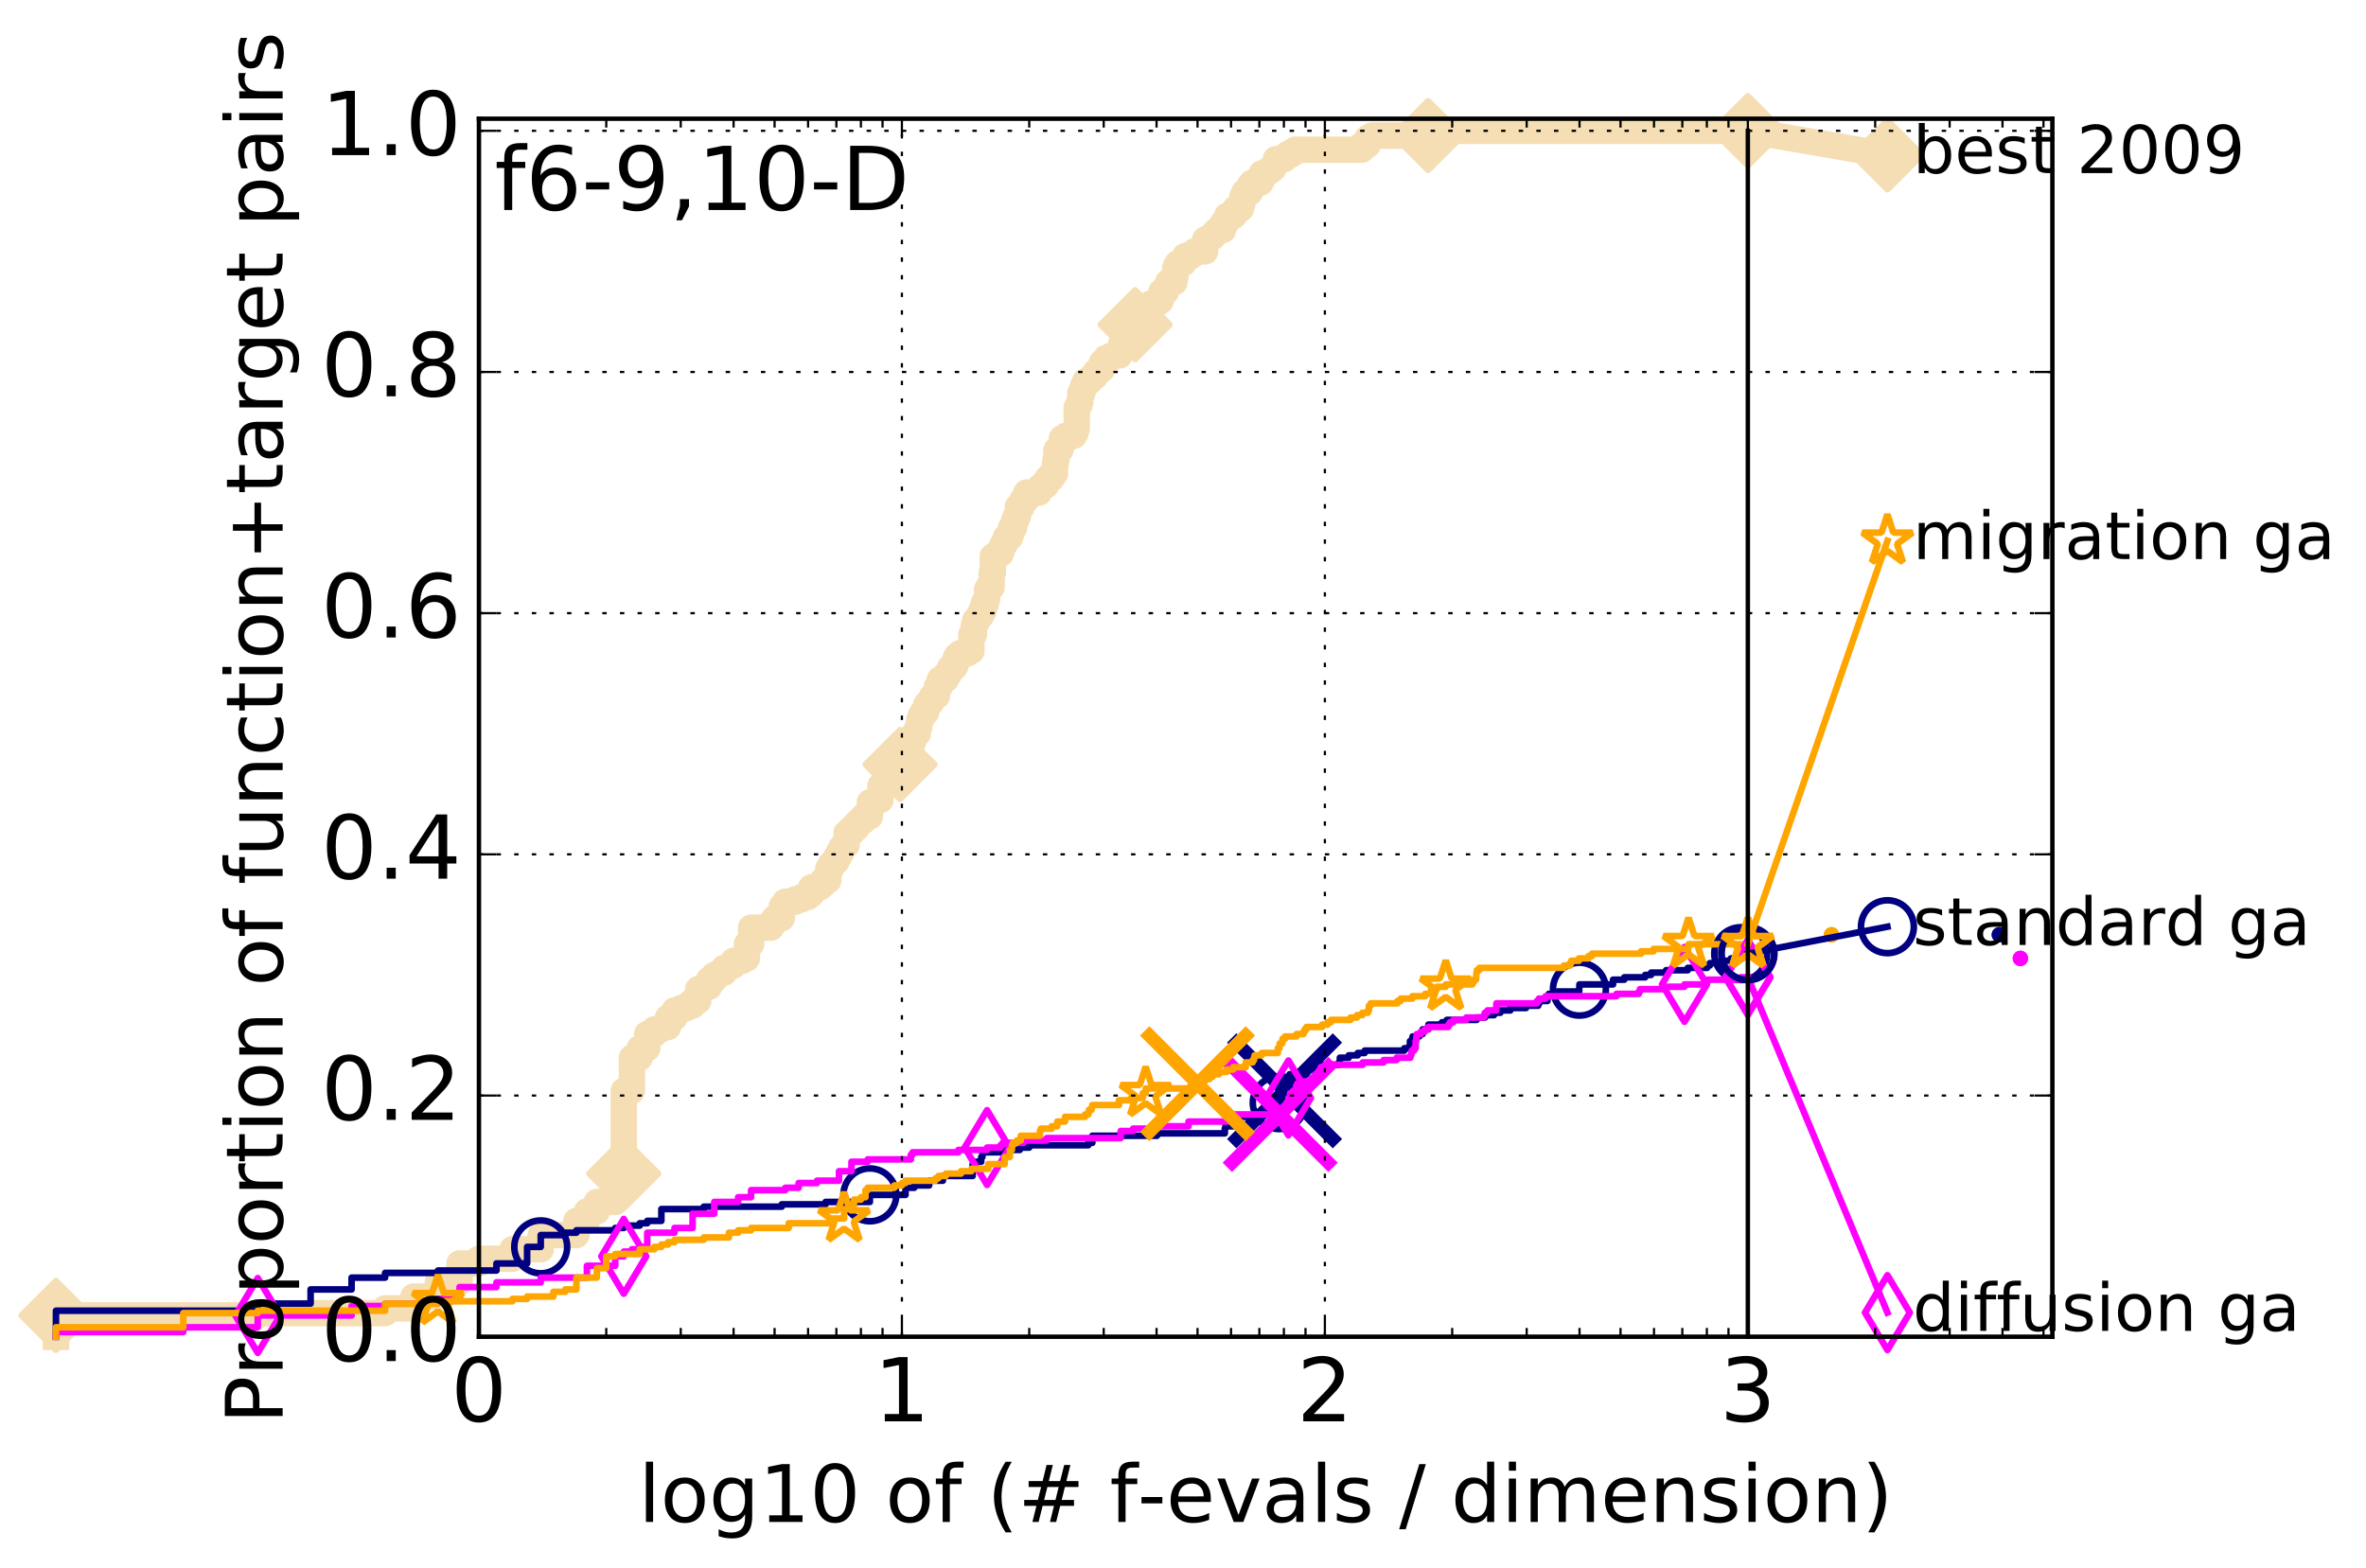 <?xml version="1.0" encoding="utf-8" standalone="no"?>
<!DOCTYPE svg PUBLIC "-//W3C//DTD SVG 1.1//EN"
  "http://www.w3.org/Graphics/SVG/1.1/DTD/svg11.dtd">
<!-- Created with matplotlib (http://matplotlib.org/) -->
<svg height="356pt" version="1.1" viewBox="0 0 537 356" width="537pt" xmlns="http://www.w3.org/2000/svg" xmlns:xlink="http://www.w3.org/1999/xlink">
 <defs>
  <style type="text/css">
*{stroke-linecap:butt;stroke-linejoin:round;stroke-miterlimit:100000;}
  </style>
 </defs>
 <g id="figure_1">
  <g id="patch_1">
   <path d="M 0 356.406 
L 537.213 356.406 
L 537.213 0 
L 0 0 
z
" style="fill:#ffffff;"/>
  </g>
  <g id="axes_1">
   <g id="patch_2">
    <path d="M 108.7 303.429 
L 465.82 303.429 
L 465.82 26.949 
L 108.7 26.949 
z
" style="fill:#ffffff;"/>
   </g>
   <g id="line2d_1">
    <path d="M 12.7 303.429 
L 12.7 298.599 
L 58.504 298.599 
L 58.504 298.062 
L 87.403 298.062 
L 87.403 296.988 
L 93.829 296.988 
L 93.829 294.305 
L 99.397 294.305 
L 99.397 291.084 
L 104.307 291.084 
L 104.307 286.79 
L 108.7 286.79 
L 108.7 285.717 
L 116.301 285.717 
L 116.301 283.57 
L 122.728 283.57 
L 122.728 280.349 
L 130.823 280.349 
L 130.823 277.129 
L 133.206 277.129 
L 133.206 274.982 
L 135.46 274.982 
L 135.46 272.835 
L 139.633 272.835 
L 139.633 266.394 
L 141.573 266.394 
L 141.573 247.607 
L 143.426 247.607 
L 143.426 240.093 
L 145.2 240.093 
L 145.2 237.946 
L 146.902 237.946 
L 146.902 234.725 
L 148.537 234.725 
L 148.537 233.652 
L 150.111 233.652 
L 150.111 233.115 
L 151.627 233.115 
L 151.627 230.968 
L 153.09 230.968 
L 153.09 229.358 
L 154.504 229.358 
L 154.504 228.821 
L 155.871 228.821 
L 155.871 228.284 
L 157.194 228.284 
L 157.194 227.211 
L 158.477 227.211 
L 158.477 224.527 
L 159.722 224.527 
L 159.722 223.99 
L 160.931 223.99 
L 160.931 222.38 
L 162.105 222.38 
L 162.105 221.307 
L 163.247 221.307 
L 163.247 220.77 
L 164.359 220.77 
L 164.359 219.696 
L 165.442 219.696 
L 165.442 219.16 
L 166.498 219.16 
L 166.498 218.086 
L 168.532 218.086 
L 168.532 217.549 
L 169.513 217.549 
L 169.513 214.329 
L 170.471 214.329 
L 170.471 210.572 
L 174.959 210.572 
L 174.959 209.498 
L 175.801 209.498 
L 175.801 208.425 
L 177.436 208.425 
L 177.436 205.741 
L 178.23 205.741 
L 178.23 204.667 
L 180.526 204.667 
L 180.526 204.131 
L 181.989 204.131 
L 181.989 203.594 
L 183.403 203.594 
L 183.403 203.057 
L 184.092 203.057 
L 184.092 201.447 
L 186.093 201.447 
L 186.093 200.91 
L 186.74 200.91 
L 186.74 199.837 
L 188.003 199.837 
L 188.003 197.153 
L 188.621 197.153 
L 188.621 196.079 
L 189.23 196.079 
L 189.23 195.543 
L 189.829 195.543 
L 189.829 194.469 
L 190.421 194.469 
L 190.421 193.396 
L 191.004 193.396 
L 191.004 192.322 
L 191.579 192.322 
L 191.579 191.785 
L 192.146 191.785 
L 192.146 189.102 
L 193.258 189.102 
L 193.258 188.028 
L 194.341 188.028 
L 194.341 186.955 
L 194.872 186.955 
L 194.872 186.418 
L 195.915 186.418 
L 195.915 185.344 
L 197.431 185.344 
L 197.431 182.124 
L 198.894 182.124 
L 198.894 181.587 
L 199.841 181.587 
L 199.841 178.367 
L 200.768 178.367 
L 200.768 177.293 
L 201.224 177.293 
L 201.224 176.756 
L 201.674 176.756 
L 201.674 175.683 
L 202.12 175.683 
L 202.12 174.609 
L 202.561 174.609 
L 202.561 174.073 
L 203.858 174.073 
L 203.858 173.536 
L 204.281 173.536 
L 204.281 172.462 
L 204.7 172.462 
L 204.7 169.779 
L 205.115 169.779 
L 205.115 169.242 
L 205.932 169.242 
L 205.932 168.705 
L 207.129 168.705 
L 207.129 167.095 
L 207.521 167.095 
L 207.521 166.558 
L 208.293 166.558 
L 208.293 164.948 
L 208.674 164.948 
L 208.674 163.338 
L 209.051 163.338 
L 209.051 162.264 
L 209.425 162.264 
L 209.425 161.727 
L 210.163 161.727 
L 210.163 160.117 
L 210.527 160.117 
L 210.527 159.58 
L 211.246 159.58 
L 211.246 159.044 
L 211.601 159.044 
L 211.601 157.97 
L 212.647 157.97 
L 212.647 155.823 
L 213.331 155.823 
L 213.331 154.213 
L 214.665 154.213 
L 214.665 153.139 
L 215.317 153.139 
L 215.317 152.603 
L 215.639 152.603 
L 215.639 151.529 
L 216.59 151.529 
L 216.59 150.992 
L 216.902 150.992 
L 216.902 149.382 
L 217.212 149.382 
L 217.212 148.845 
L 217.825 148.845 
L 217.825 148.309 
L 219.612 148.309 
L 219.612 147.772 
L 220.478 147.772 
L 220.478 144.015 
L 221.045 144.015 
L 221.045 141.868 
L 221.326 141.868 
L 221.326 140.794 
L 221.882 140.794 
L 221.882 140.257 
L 222.157 140.257 
L 222.157 139.721 
L 222.702 139.721 
L 222.702 138.647 
L 223.24 138.647 
L 223.24 137.037 
L 223.771 137.037 
L 223.771 135.963 
L 224.034 135.963 
L 224.034 133.816 
L 224.296 133.816 
L 224.296 133.28 
L 225.07 133.28 
L 225.07 130.059 
L 225.325 130.059 
L 225.325 126.302 
L 226.081 126.302 
L 226.081 125.765 
L 227.068 125.765 
L 227.068 125.228 
L 227.311 125.228 
L 227.311 124.155 
L 227.552 124.155 
L 227.552 123.618 
L 228.032 123.618 
L 228.032 123.081 
L 228.269 123.081 
L 228.269 122.008 
L 229.206 122.008 
L 229.206 121.471 
L 229.437 121.471 
L 229.437 119.861 
L 230.123 119.861 
L 230.123 118.251 
L 230.573 118.251 
L 230.573 117.177 
L 231.019 117.177 
L 231.019 115.03 
L 231.897 115.03 
L 231.897 113.957 
L 232.114 113.957 
L 232.114 113.42 
L 232.969 113.42 
L 232.969 111.81 
L 235.831 111.81 
L 235.831 110.736 
L 236.42 110.736 
L 236.42 110.199 
L 237.383 110.199 
L 237.383 109.126 
L 237.762 109.126 
L 237.762 108.589 
L 238.694 108.589 
L 238.694 107.516 
L 239.426 107.516 
L 239.426 105.369 
L 239.607 105.369 
L 239.607 104.295 
L 239.787 104.295 
L 239.787 102.148 
L 240.676 102.148 
L 240.676 101.075 
L 241.026 101.075 
L 241.026 99.464 
L 241.889 99.464 
L 241.889 98.928 
L 243.728 98.928 
L 243.728 98.391 
L 244.054 98.391 
L 244.054 97.317 
L 244.377 97.317 
L 244.377 92.487 
L 244.697 92.487 
L 244.697 91.95 
L 245.016 91.95 
L 245.016 91.413 
L 245.174 91.413 
L 245.174 89.266 
L 245.645 89.266 
L 245.645 88.193 
L 245.801 88.193 
L 245.801 87.656 
L 246.265 87.656 
L 246.265 86.582 
L 247.328 86.582 
L 247.328 86.046 
L 247.776 86.046 
L 247.776 85.509 
L 248.511 85.509 
L 248.511 84.972 
L 248.657 84.972 
L 248.657 84.435 
L 249.377 84.435 
L 249.377 83.899 
L 250.085 83.899 
L 250.085 82.288 
L 251.056 82.288 
L 251.056 81.215 
L 252.272 81.215 
L 252.272 80.678 
L 254.097 80.678 
L 254.097 80.141 
L 254.351 80.141 
L 254.351 79.605 
L 254.477 79.605 
L 254.477 77.994 
L 254.98 77.994 
L 254.98 77.458 
L 255.104 77.458 
L 255.104 76.384 
L 255.352 76.384 
L 255.352 75.847 
L 255.722 75.847 
L 255.722 74.774 
L 256.331 74.774 
L 256.331 74.237 
L 257.639 74.237 
L 257.639 73.7 
L 258.451 73.7 
L 258.451 72.627 
L 258.794 72.627 
L 258.794 72.09 
L 259.021 72.09 
L 259.021 71.553 
L 259.472 71.553 
L 259.472 71.017 
L 259.696 71.017 
L 259.696 70.48 
L 260.796 70.48 
L 260.904 69.406 
L 261.228 69.406 
L 261.228 68.87 
L 262.706 68.87 
L 262.706 68.333 
L 263.425 68.333 
L 263.425 67.259 
L 263.629 67.259 
L 263.629 66.186 
L 264.631 66.186 
L 264.631 65.112 
L 265.123 65.112 
L 265.123 64.039 
L 266.566 64.039 
L 266.661 62.965 
L 266.755 62.965 
L 266.755 60.818 
L 266.943 60.818 
L 266.943 60.282 
L 267.316 60.282 
L 267.316 59.745 
L 268.596 59.745 
L 268.686 58.671 
L 268.954 58.671 
L 268.954 58.135 
L 270.359 58.135 
L 270.359 57.598 
L 271.129 57.598 
L 271.129 57.061 
L 273.516 57.061 
L 273.516 54.377 
L 274.544 54.377 
L 274.544 53.841 
L 275.241 53.841 
L 275.241 53.304 
L 275.699 53.304 
L 275.699 52.767 
L 276.227 52.767 
L 276.227 52.23 
L 277.556 52.23 
L 277.556 50.62 
L 278.276 50.62 
L 278.276 50.083 
L 278.489 50.083 
L 278.489 49.01 
L 280.023 49.01 
L 280.023 48.473 
L 280.364 48.473 
L 280.364 47.4 
L 281.635 47.4 
L 281.701 46.326 
L 281.963 46.326 
L 281.963 44.716 
L 282.418 44.716 
L 282.418 43.642 
L 283.691 43.642 
L 283.691 42.032 
L 284.127 42.032 
L 284.127 41.495 
L 286.067 41.495 
L 286.067 40.959 
L 286.362 40.959 
L 286.362 39.348 
L 287.579 39.348 
L 287.579 38.812 
L 288.315 38.812 
L 288.315 38.275 
L 288.983 38.275 
L 288.983 37.738 
L 289.258 37.738 
L 289.258 37.201 
L 289.422 37.201 
L 289.422 36.665 
L 289.586 36.665 
L 289.586 36.128 
L 291.501 36.128 
L 291.501 35.591 
L 292.12 35.591 
L 292.12 35.054 
L 293.082 35.054 
L 293.082 34.518 
L 293.973 34.518 
L 293.973 33.981 
L 309.093 33.981 
L 309.093 32.907 
L 310.435 32.907 
L 310.435 31.297 
L 311.413 31.297 
L 311.413 30.76 
L 324.127 30.76 
L 324.127 29.687 
L 396.7 29.687 
L 396.7 29.687 
" style="fill:none;stroke:#f5deb3;stroke-linecap:square;stroke-width:6.0;"/>
   </g>
   <g id="line2d_2"/>
   <g id="line2d_3">
    <path d="M 396.7 29.687 
L 428.38 35.162 
" style="fill:none;stroke:#f5deb3;stroke-linecap:square;stroke-width:6.0;"/>
    <defs>
     <path d="M -0 7.778 
L 7.778 0 
L 0 -7.778 
L -7.778 -0 
z
" id="m3410820199" style="stroke:#f5deb3;stroke-linejoin:miter;stroke-width:1.5;"/>
    </defs>
    <g>
     <use style="fill:#f5deb3;stroke:#f5deb3;stroke-linejoin:miter;stroke-width:1.5;" x="396.7" xlink:href="#m3410820199" y="29.687"/>
     <use style="fill:#f5deb3;stroke:#f5deb3;stroke-linejoin:miter;stroke-width:1.5;" x="428.38" xlink:href="#m3410820199" y="35.162"/>
    </g>
   </g>
   <g id="line2d_4">
    <defs>
     <path d="M 0 1.5 
C 0.398 1.5 0.779 1.342 1.061 1.061 
C 1.342 0.779 1.5 0.398 1.5 0 
C 1.5 -0.398 1.342 -0.779 1.061 -1.061 
C 0.779 -1.342 0.398 -1.5 0 -1.5 
C -0.398 -1.5 -0.779 -1.342 -1.061 -1.061 
C -1.342 -0.779 -1.5 -0.398 -1.5 0 
C -1.5 0.398 -1.342 0.779 -1.061 1.061 
C -0.779 1.342 -0.398 1.5 0 1.5 
z
" id="mf293f2cb46" style="stroke:#f5deb3;stroke-width:0.5;"/>
    </defs>
    <g>
     <use style="fill:#f5deb3;stroke:#f5deb3;stroke-width:0.5;" x="324.127" xlink:href="#mf293f2cb46" y="29.687"/>
     <use style="fill:#f5deb3;stroke:#f5deb3;stroke-width:0.5;" x="324.127" xlink:href="#mf293f2cb46" y="29.687"/>
    </g>
   </g>
   <g id="line2d_5">
    <g>
     <use style="fill:#f5deb3;stroke:#f5deb3;stroke-linejoin:miter;stroke-width:1.5;" x="12.7" xlink:href="#m3410820199" y="298.599"/>
     <use style="fill:#f5deb3;stroke:#f5deb3;stroke-linejoin:miter;stroke-width:1.5;" x="141.573" xlink:href="#m3410820199" y="266.394"/>
     <use style="fill:#f5deb3;stroke:#f5deb3;stroke-linejoin:miter;stroke-width:1.5;" x="204.281" xlink:href="#m3410820199" y="173.536"/>
     <use style="fill:#f5deb3;stroke:#f5deb3;stroke-linejoin:miter;stroke-width:1.5;" x="257.639" xlink:href="#m3410820199" y="73.7"/>
     <use style="fill:#f5deb3;stroke:#f5deb3;stroke-linejoin:miter;stroke-width:1.5;" x="324.127" xlink:href="#m3410820199" y="30.76"/>
     <use style="fill:#f5deb3;stroke:#f5deb3;stroke-linejoin:miter;stroke-width:1.5;" x="396.7" xlink:href="#m3410820199" y="29.687"/>
    </g>
   </g>
   <g id="line2d_6">
    <defs>
     <path d="M 0 1.5 
C 0.398 1.5 0.779 1.342 1.061 1.061 
C 1.342 0.779 1.5 0.398 1.5 0 
C 1.5 -0.398 1.342 -0.779 1.061 -1.061 
C 0.779 -1.342 0.398 -1.5 0 -1.5 
C -0.398 -1.5 -0.779 -1.342 -1.061 -1.061 
C -1.342 -0.779 -1.5 -0.398 -1.5 0 
C -1.5 0.398 -1.342 0.779 -1.061 1.061 
C -0.779 1.342 -0.398 1.5 0 1.5 
z
" id="m441750d7f6" style="stroke:#000080;stroke-width:0.5;"/>
    </defs>
    <g>
     <use style="fill:#000080;stroke:#000080;stroke-width:0.5;" x="453.793" xlink:href="#m441750d7f6" y="212.182"/>
     <use style="fill:#000080;stroke:#000080;stroke-width:0.5;" x="453.793" xlink:href="#m441750d7f6" y="212.182"/>
    </g>
   </g>
   <g id="line2d_7">
    <path d="M 12.7 303.429 
L 12.7 297.525 
L 58.504 297.525 
L 58.504 295.915 
L 70.498 295.915 
L 70.498 292.694 
L 79.801 292.694 
L 79.801 290.011 
L 87.403 290.011 
L 87.403 288.937 
L 99.397 288.937 
L 99.397 288.4 
L 112.674 288.4 
L 112.674 286.79 
L 119.639 286.79 
L 119.639 283.033 
L 122.728 283.033 
L 122.728 280.349 
L 128.296 280.349 
L 128.296 279.812 
L 130.823 279.812 
L 130.823 279.276 
L 139.633 279.276 
L 139.633 278.739 
L 141.573 278.739 
L 141.573 278.202 
L 145.2 278.202 
L 145.2 277.665 
L 146.902 277.665 
L 146.902 277.129 
L 150.111 277.129 
L 150.111 274.445 
L 159.722 274.445 
L 159.722 273.908 
L 177.436 273.908 
L 177.436 273.371 
L 187.376 273.371 
L 187.376 272.835 
L 197.431 272.835 
L 197.431 271.224 
L 205.526 271.224 
L 205.526 269.614 
L 207.521 269.614 
L 207.521 269.077 
L 210.888 269.077 
L 210.888 268.004 
L 214.003 268.004 
L 214.003 266.93 
L 220.762 266.93 
L 220.762 264.247 
L 221.045 264.247 
L 221.045 263.71 
L 222.702 263.71 
L 222.702 262.636 
L 222.972 262.636 
L 222.972 261.563 
L 228.032 261.563 
L 228.032 261.026 
L 231.46 261.026 
L 231.46 260.489 
L 233.599 260.489 
L 233.599 259.953 
L 247.027 259.953 
L 247.027 259.416 
L 247.924 259.416 
L 247.924 257.806 
L 262.602 257.806 
L 262.602 257.269 
L 277.989 257.269 
L 277.989 256.195 
L 278.133 256.195 
L 278.133 255.659 
L 279.955 255.659 
L 279.955 254.585 
L 280.971 254.585 
L 280.971 253.512 
L 284.559 253.512 
L 284.559 252.975 
L 284.865 252.975 
L 284.865 252.438 
L 288.595 252.438 
L 288.595 251.901 
L 290.341 251.901 
L 290.341 250.291 
L 290.661 250.291 
L 290.661 247.607 
L 291.605 247.607 
L 291.708 246.534 
L 291.76 246.534 
L 291.76 244.924 
L 292.222 244.924 
L 292.222 244.387 
L 292.68 244.387 
L 292.68 243.85 
L 296.538 243.85 
L 296.538 242.777 
L 298.561 242.777 
L 298.605 241.703 
L 303.87 241.703 
L 303.87 241.166 
L 304.101 241.166 
L 304.101 240.093 
L 306.126 240.093 
L 306.126 239.556 
L 308.162 239.556 
L 308.162 239.019 
L 309.736 239.019 
L 309.736 238.483 
L 318.729 238.483 
L 318.729 237.946 
L 319.85 237.946 
L 319.85 237.409 
L 320.008 237.409 
L 320.008 236.336 
L 320.478 236.336 
L 320.478 235.799 
L 320.607 235.799 
L 320.607 235.262 
L 322.131 235.262 
L 322.131 234.725 
L 322.897 234.725 
L 322.897 233.652 
L 324.198 233.652 
L 324.198 232.578 
L 327.262 232.578 
L 327.262 232.042 
L 328.372 232.042 
L 328.372 231.505 
L 335.153 231.505 
L 335.153 230.968 
L 337.061 230.968 
L 337.061 230.431 
L 339.085 230.431 
L 339.085 229.895 
L 340.521 229.895 
L 340.521 229.358 
L 342.8 229.358 
L 342.8 228.821 
L 346.35 228.821 
L 346.35 228.284 
L 349.129 228.284 
L 349.129 227.748 
L 349.389 227.748 
L 349.389 227.211 
L 351.216 227.211 
L 351.216 226.137 
L 351.525 226.137 
L 351.525 225.601 
L 353.498 225.601 
L 353.498 225.064 
L 358.414 225.064 
L 358.477 223.454 
L 366.108 223.454 
L 366.108 222.38 
L 368.651 222.38 
L 368.651 221.843 
L 373.395 221.843 
L 373.395 221.307 
L 374.744 221.307 
L 374.744 220.77 
L 378.139 220.77 
L 378.139 220.233 
L 383.062 220.233 
L 383.062 219.696 
L 387.464 219.696 
L 387.464 219.16 
L 388.079 219.16 
L 388.079 218.623 
L 390.46 218.623 
L 390.46 218.086 
L 392.85 218.086 
L 392.85 217.549 
L 394.178 217.549 
L 394.178 217.013 
L 395.08 217.013 
L 395.08 216.476 
L 396.7 216.476 
L 396.7 216.476 
" style="fill:none;stroke:#000080;stroke-linecap:square;stroke-width:1.5;"/>
   </g>
   <g id="line2d_8">
    <defs>
     <path d="M 0 6 
C 1.591 6 3.117 5.368 4.243 4.243 
C 5.368 3.117 6 1.591 6 0 
C 6 -1.591 5.368 -3.117 4.243 -4.243 
C 3.117 -5.368 1.591 -6 0 -6 
C -1.591 -6 -3.117 -5.368 -4.243 -4.243 
C -5.368 -3.117 -6 -1.591 -6 0 
C -6 1.591 -5.368 3.117 -4.243 4.243 
C -3.117 5.368 -1.591 6 0 6 
z
" id="m53e4aefa95" style="stroke:#000080;stroke-width:1.5;"/>
    </defs>
    <g>
     <use style="fill:none;stroke:#000080;stroke-width:1.5;" x="122.728" xlink:href="#m53e4aefa95" y="283.033"/>
     <use style="fill:none;stroke:#000080;stroke-width:1.5;" x="197.431" xlink:href="#m53e4aefa95" y="271.224"/>
     <use style="fill:none;stroke:#000080;stroke-width:1.5;" x="290.341" xlink:href="#m53e4aefa95" y="250.291"/>
     <use style="fill:none;stroke:#000080;stroke-width:1.5;" x="358.477" xlink:href="#m53e4aefa95" y="224.527"/>
     <use style="fill:none;stroke:#000080;stroke-width:1.5;" x="395.08" xlink:href="#m53e4aefa95" y="216.476"/>
     <use style="fill:none;stroke:#000080;stroke-width:1.5;" x="396.7" xlink:href="#m53e4aefa95" y="216.476"/>
    </g>
   </g>
   <g id="line2d_9"/>
   <g id="line2d_10">
    <path clip-path="url(#p0b753d0391)" d="M 291.553 247.607 
" style="fill:none;stroke:#000080;stroke-linecap:square;"/>
    <defs>
     <path d="M -12 12 
L 12 -12 
M -12 -12 
L 12 12 
" id="m1321b49cc4" style="stroke:#000080;stroke-width:3.0;"/>
    </defs>
    <g clip-path="url(#p0b753d0391)">
     <use style="fill:#000080;stroke:#000080;stroke-width:3.0;" x="291.553" xlink:href="#m1321b49cc4" y="247.607"/>
    </g>
   </g>
   <g id="line2d_11">
    <defs>
     <path d="M 0 1.5 
C 0.398 1.5 0.779 1.342 1.061 1.061 
C 1.342 0.779 1.5 0.398 1.5 0 
C 1.5 -0.398 1.342 -0.779 1.061 -1.061 
C 0.779 -1.342 0.398 -1.5 0 -1.5 
C -0.398 -1.5 -0.779 -1.342 -1.061 -1.061 
C -1.342 -0.779 -1.5 -0.398 -1.5 0 
C -1.5 0.398 -1.342 0.779 -1.061 1.061 
C -0.779 1.342 -0.398 1.5 0 1.5 
z
" id="m26e4db9df8" style="stroke:#ff00ff;stroke-width:0.5;"/>
    </defs>
    <g>
     <use style="fill:#ff00ff;stroke:#ff00ff;stroke-width:0.5;" x="458.559" xlink:href="#m26e4db9df8" y="217.549"/>
     <use style="fill:#ff00ff;stroke:#ff00ff;stroke-width:0.5;" x="458.559" xlink:href="#m26e4db9df8" y="217.549"/>
    </g>
   </g>
   <g id="line2d_12">
    <path d="M 12.7 303.429 
L 12.7 302.356 
L 41.599 302.356 
L 41.599 301.282 
L 58.504 301.282 
L 58.504 298.599 
L 79.801 298.599 
L 79.801 296.452 
L 87.403 296.452 
L 87.403 295.915 
L 99.397 295.915 
L 99.397 294.841 
L 104.307 294.841 
L 104.307 292.158 
L 112.674 292.158 
L 112.674 291.084 
L 122.728 291.084 
L 122.728 290.011 
L 133.206 290.011 
L 133.206 287.327 
L 139.633 287.327 
L 139.633 285.18 
L 141.573 285.18 
L 141.573 284.106 
L 143.426 284.106 
L 143.426 283.57 
L 145.2 283.57 
L 145.2 283.033 
L 146.902 283.033 
L 146.902 279.812 
L 153.09 279.812 
L 153.09 278.739 
L 157.194 278.739 
L 157.194 275.518 
L 162.105 275.518 
L 162.105 272.835 
L 167.527 272.835 
L 167.527 271.761 
L 170.471 271.761 
L 170.471 270.151 
L 178.23 270.151 
L 178.23 269.614 
L 181.264 269.614 
L 181.264 268.541 
L 185.437 268.541 
L 185.437 268.004 
L 190.421 268.004 
L 190.421 265.857 
L 193.258 265.857 
L 193.258 263.71 
L 196.931 263.71 
L 196.931 263.173 
L 206.734 263.173 
L 206.734 262.1 
L 207.129 262.1 
L 207.129 261.563 
L 217.52 261.563 
L 217.52 261.026 
L 224.034 261.026 
L 224.034 260.489 
L 227.068 260.489 
L 227.068 259.953 
L 227.552 259.953 
L 227.552 259.416 
L 232.329 259.416 
L 232.329 258.879 
L 237.573 258.879 
L 237.573 258.342 
L 254.351 258.342 
L 254.351 256.732 
L 257.168 256.732 
L 257.168 256.195 
L 261.549 256.195 
L 261.549 255.659 
L 269.75 255.659 
L 269.75 254.585 
L 278.489 254.585 
L 278.489 253.512 
L 278.843 253.512 
L 278.843 252.975 
L 290.714 252.975 
L 290.714 251.901 
L 291.656 251.901 
L 291.656 251.365 
L 292.222 251.365 
L 292.222 250.828 
L 292.426 250.828 
L 292.426 249.218 
L 292.831 249.218 
L 292.831 248.144 
L 293.48 248.144 
L 293.48 247.607 
L 294.169 247.607 
L 294.169 246.534 
L 294.412 246.534 
L 294.412 245.997 
L 295.133 245.997 
L 295.133 245.46 
L 298.031 245.46 
L 298.031 244.924 
L 298.386 244.924 
L 298.386 244.387 
L 298.868 244.387 
L 298.868 243.85 
L 299.516 243.85 
L 299.516 242.777 
L 299.773 242.777 
L 299.773 242.24 
L 300.866 242.24 
L 300.866 241.703 
L 309.297 241.703 
L 309.297 241.166 
L 314.007 241.166 
L 314.007 240.63 
L 316.989 240.63 
L 316.989 240.093 
L 320.113 240.093 
L 320.113 239.556 
L 320.296 239.556 
L 320.4 238.483 
L 320.942 238.483 
L 320.942 237.946 
L 321.3 237.946 
L 321.3 236.336 
L 321.427 236.336 
L 321.503 235.262 
L 321.578 235.262 
L 321.578 234.725 
L 322.454 234.725 
L 322.454 234.189 
L 323.359 234.189 
L 323.359 233.652 
L 324.174 233.652 
L 324.174 233.115 
L 328.735 233.115 
L 328.735 232.578 
L 329.074 232.578 
L 329.074 232.042 
L 329.869 232.042 
L 329.869 231.505 
L 332.808 231.505 
L 332.808 230.968 
L 336.799 230.968 
L 336.799 230.431 
L 336.991 230.431 
L 336.991 229.895 
L 337.598 229.895 
L 337.598 229.358 
L 339.564 229.358 
L 339.63 227.748 
L 348.828 227.748 
L 348.828 227.211 
L 349.286 227.211 
L 349.286 226.674 
L 350.779 226.674 
L 350.779 226.137 
L 366.891 226.137 
L 366.891 225.601 
L 371.956 225.601 
L 371.956 225.064 
L 372.22 225.064 
L 372.22 224.527 
L 377.72 224.527 
L 377.72 223.99 
L 382.309 223.99 
L 382.309 223.454 
L 386.93 223.454 
L 386.93 222.917 
L 387.542 222.917 
L 387.542 222.38 
L 394.981 222.38 
L 394.981 221.843 
L 396.7 221.843 
L 396.7 221.843 
" style="fill:none;stroke:#ff00ff;stroke-linecap:square;stroke-width:1.5;"/>
   </g>
   <g id="line2d_13">
    <defs>
     <path d="M -0 8.485 
L 5.091 0 
L 0 -8.485 
L -5.091 -0 
z
" id="m76dbf53eb0" style="stroke:#ff00ff;stroke-linejoin:miter;stroke-width:1.5;"/>
    </defs>
    <g>
     <use style="fill:none;stroke:#ff00ff;stroke-linejoin:miter;stroke-width:1.5;" x="58.504" xlink:href="#m76dbf53eb0" y="298.599"/>
     <use style="fill:none;stroke:#ff00ff;stroke-linejoin:miter;stroke-width:1.5;" x="141.573" xlink:href="#m76dbf53eb0" y="285.18"/>
     <use style="fill:none;stroke:#ff00ff;stroke-linejoin:miter;stroke-width:1.5;" x="224.034" xlink:href="#m76dbf53eb0" y="260.489"/>
     <use style="fill:none;stroke:#ff00ff;stroke-linejoin:miter;stroke-width:1.5;" x="292.426" xlink:href="#m76dbf53eb0" y="249.218"/>
     <use style="fill:none;stroke:#ff00ff;stroke-linejoin:miter;stroke-width:1.5;" x="382.309" xlink:href="#m76dbf53eb0" y="223.454"/>
     <use style="fill:none;stroke:#ff00ff;stroke-linejoin:miter;stroke-width:1.5;" x="396.7" xlink:href="#m76dbf53eb0" y="221.843"/>
    </g>
   </g>
   <g id="line2d_14"/>
   <g id="line2d_15">
    <path clip-path="url(#p0b753d0391)" d="M 290.554 252.975 
" style="fill:none;stroke:#ff00ff;stroke-linecap:square;"/>
    <defs>
     <path d="M -12 12 
L 12 -12 
M -12 -12 
L 12 12 
" id="mb37df7e709" style="stroke:#ff00ff;stroke-width:3.0;"/>
    </defs>
    <g clip-path="url(#p0b753d0391)">
     <use style="fill:#ff00ff;stroke:#ff00ff;stroke-width:3.0;" x="290.554" xlink:href="#mb37df7e709" y="252.975"/>
    </g>
   </g>
   <g id="line2d_16">
    <defs>
     <path d="M 0 1.5 
C 0.398 1.5 0.779 1.342 1.061 1.061 
C 1.342 0.779 1.5 0.398 1.5 0 
C 1.5 -0.398 1.342 -0.779 1.061 -1.061 
C 0.779 -1.342 0.398 -1.5 0 -1.5 
C -0.398 -1.5 -0.779 -1.342 -1.061 -1.061 
C -1.342 -0.779 -1.5 -0.398 -1.5 0 
C -1.5 0.398 -1.342 0.779 -1.061 1.061 
C -0.779 1.342 -0.398 1.5 0 1.5 
z
" id="m67061738d7" style="stroke:#ffa500;stroke-width:0.5;"/>
    </defs>
    <g>
     <use style="fill:#ffa500;stroke:#ffa500;stroke-width:0.5;" x="415.689" xlink:href="#m67061738d7" y="212.182"/>
     <use style="fill:#ffa500;stroke:#ffa500;stroke-width:0.5;" x="415.689" xlink:href="#m67061738d7" y="212.182"/>
    </g>
   </g>
   <g id="line2d_17">
    <path d="M 12.7 303.429 
L 12.7 301.282 
L 41.599 301.282 
L 41.599 298.062 
L 58.504 298.062 
L 58.504 297.525 
L 87.403 297.525 
L 87.403 295.915 
L 99.397 295.915 
L 99.397 295.378 
L 116.301 295.378 
L 116.301 294.841 
L 119.639 294.841 
L 119.639 294.305 
L 125.605 294.305 
L 125.605 293.231 
L 128.296 293.231 
L 128.296 292.694 
L 130.823 292.694 
L 130.823 290.011 
L 135.46 290.011 
L 135.46 287.864 
L 137.599 287.864 
L 137.599 285.18 
L 139.633 285.18 
L 139.633 284.643 
L 145.2 284.643 
L 145.2 283.57 
L 148.537 283.57 
L 148.537 283.033 
L 150.111 283.033 
L 150.111 282.496 
L 151.627 282.496 
L 151.627 281.959 
L 153.09 281.959 
L 153.09 281.423 
L 159.722 281.423 
L 159.722 280.886 
L 165.442 280.886 
L 165.442 279.812 
L 167.527 279.812 
L 167.527 279.276 
L 170.471 279.276 
L 170.471 278.739 
L 179.01 278.739 
L 179.01 277.665 
L 188.621 277.665 
L 188.621 276.592 
L 191.579 276.592 
L 191.579 274.445 
L 193.803 274.445 
L 193.803 272.298 
L 195.397 272.298 
L 195.397 271.761 
L 196.426 271.761 
L 196.426 270.151 
L 196.931 270.151 
L 196.931 269.614 
L 202.998 269.614 
L 202.998 269.077 
L 204.7 269.077 
L 204.7 268.541 
L 205.526 268.541 
L 205.526 268.004 
L 212.301 268.004 
L 212.301 267.467 
L 212.991 267.467 
L 212.991 266.93 
L 214.665 266.93 
L 214.665 266.394 
L 218.128 266.394 
L 218.128 265.857 
L 220.478 265.857 
L 220.478 265.32 
L 224.296 265.32 
L 224.296 264.247 
L 228.032 264.247 
L 228.032 262.636 
L 229.206 262.636 
L 229.206 261.026 
L 229.667 261.026 
L 229.667 259.953 
L 229.895 259.953 
L 229.895 259.416 
L 230.797 259.416 
L 230.797 258.879 
L 231.679 258.879 
L 231.679 257.806 
L 236.028 257.806 
L 236.028 256.732 
L 236.224 256.732 
L 236.224 256.195 
L 238.694 256.195 
L 238.694 255.659 
L 239.966 255.659 
L 239.966 254.585 
L 241.718 254.585 
L 241.718 253.512 
L 246.265 253.512 
L 246.265 252.975 
L 247.027 252.975 
L 247.027 252.438 
L 247.178 252.438 
L 247.178 251.901 
L 247.776 251.901 
L 247.776 251.365 
L 247.924 251.365 
L 247.924 250.828 
L 253.969 250.828 
L 253.969 249.754 
L 256.692 249.754 
L 256.692 249.218 
L 259.36 249.218 
L 259.36 248.144 
L 260.029 248.144 
L 260.029 247.071 
L 271.298 247.071 
L 271.298 245.997 
L 272.708 245.997 
L 272.708 245.46 
L 273.033 245.46 
L 273.033 244.924 
L 274.544 244.924 
L 274.544 244.387 
L 275.241 244.387 
L 275.241 243.85 
L 276.675 243.85 
L 276.675 243.313 
L 278.418 243.313 
L 278.418 242.777 
L 279.886 242.777 
L 279.886 242.24 
L 282.74 242.24 
L 282.74 241.166 
L 284.313 241.166 
L 284.313 240.63 
L 284.621 240.63 
L 284.621 240.093 
L 284.743 240.093 
L 284.743 239.556 
L 286.362 239.556 
L 286.362 239.019 
L 290.019 239.019 
L 290.019 237.946 
L 290.394 237.946 
L 290.448 236.872 
L 291.03 236.872 
L 291.083 235.799 
L 291.656 235.799 
L 291.656 235.262 
L 294.266 235.262 
L 294.266 234.725 
L 295.841 234.725 
L 295.841 234.189 
L 296.122 234.189 
L 296.122 233.652 
L 296.538 233.652 
L 296.538 233.115 
L 300.07 233.115 
L 300.07 232.578 
L 301.321 232.578 
L 301.321 232.042 
L 302.094 232.042 
L 302.094 231.505 
L 306.527 231.505 
L 306.527 230.968 
L 307.988 230.968 
L 307.988 230.431 
L 309.195 230.431 
L 309.195 229.895 
L 310.468 229.895 
L 310.468 229.358 
L 310.698 229.358 
L 310.698 228.284 
L 311.09 228.284 
L 311.09 227.748 
L 317.186 227.748 
L 317.186 227.211 
L 317.909 227.211 
L 317.909 226.674 
L 320.555 226.674 
L 320.555 226.137 
L 323.456 226.137 
L 323.456 225.601 
L 324.787 225.601 
L 324.811 224.527 
L 326.123 224.527 
L 326.123 223.99 
L 328.135 223.99 
L 328.135 223.454 
L 334.175 223.454 
L 334.175 222.917 
L 334.491 222.917 
L 334.491 222.38 
L 335.007 222.38 
L 335.117 220.77 
L 335.19 220.77 
L 335.19 220.233 
L 335.751 220.233 
L 335.751 219.696 
L 354.942 219.696 
L 354.942 219.16 
L 356.37 219.16 
L 356.37 218.623 
L 356.622 218.623 
L 356.622 218.086 
L 358.362 218.086 
L 358.362 217.549 
L 360.542 217.549 
L 360.542 217.013 
L 361.338 217.013 
L 361.338 216.476 
L 372.466 216.476 
L 372.466 215.939 
L 375.291 215.939 
L 375.291 215.402 
L 383.189 215.402 
L 383.241 214.329 
L 396.7 214.329 
L 396.7 214.329 
" style="fill:none;stroke:#ffa500;stroke-linecap:square;stroke-width:1.5;"/>
   </g>
   <g id="line2d_18">
    <defs>
     <path d="M 0 -6 
L -1.347 -1.854 
L -5.706 -1.854 
L -2.18 0.708 
L -3.527 4.854 
L -0 2.292 
L 3.527 4.854 
L 2.18 0.708 
L 5.706 -1.854 
L 1.347 -1.854 
z
" id="mab83721be7" style="stroke:#ffa500;stroke-linejoin:bevel;stroke-width:1.5;"/>
    </defs>
    <g>
     <use style="fill:none;stroke:#ffa500;stroke-linejoin:bevel;stroke-width:1.5;" x="99.397" xlink:href="#mab83721be7" y="295.378"/>
     <use style="fill:none;stroke:#ffa500;stroke-linejoin:bevel;stroke-width:1.5;" x="191.579" xlink:href="#mab83721be7" y="276.592"/>
     <use style="fill:none;stroke:#ffa500;stroke-linejoin:bevel;stroke-width:1.5;" x="260.029" xlink:href="#mab83721be7" y="248.144"/>
     <use style="fill:none;stroke:#ffa500;stroke-linejoin:bevel;stroke-width:1.5;" x="328.135" xlink:href="#mab83721be7" y="223.99"/>
     <use style="fill:none;stroke:#ffa500;stroke-linejoin:bevel;stroke-width:1.5;" x="383.241" xlink:href="#mab83721be7" y="214.329"/>
     <use style="fill:none;stroke:#ffa500;stroke-linejoin:bevel;stroke-width:1.5;" x="396.7" xlink:href="#mab83721be7" y="214.329"/>
    </g>
   </g>
   <g id="line2d_19"/>
   <g id="line2d_20">
    <path clip-path="url(#p0b753d0391)" d="M 271.801 245.997 
" style="fill:none;stroke:#ffa500;stroke-linecap:square;"/>
    <defs>
     <path d="M -12 12 
L 12 -12 
M -12 -12 
L 12 12 
" id="mf42f881593" style="stroke:#ffa500;stroke-width:3.0;"/>
    </defs>
    <g clip-path="url(#p0b753d0391)">
     <use style="fill:#ffa500;stroke:#ffa500;stroke-width:3.0;" x="271.801" xlink:href="#mf42f881593" y="245.997"/>
    </g>
   </g>
   <g id="line2d_21">
    <path d="M 396.7 221.843 
L 428.38 297.955 
" style="fill:none;stroke:#ff00ff;stroke-linecap:square;stroke-width:1.5;"/>
    <g>
     <use style="fill:none;stroke:#ff00ff;stroke-linejoin:miter;stroke-width:1.5;" x="396.7" xlink:href="#m76dbf53eb0" y="221.843"/>
     <use style="fill:none;stroke:#ff00ff;stroke-linejoin:miter;stroke-width:1.5;" x="428.38" xlink:href="#m76dbf53eb0" y="297.955"/>
    </g>
   </g>
   <g id="line2d_22">
    <path d="M 396.7 216.476 
L 428.38 210.357 
" style="fill:none;stroke:#000080;stroke-linecap:square;stroke-width:1.5;"/>
    <g>
     <use style="fill:none;stroke:#000080;stroke-width:1.5;" x="396.7" xlink:href="#m53e4aefa95" y="216.476"/>
     <use style="fill:none;stroke:#000080;stroke-width:1.5;" x="428.38" xlink:href="#m53e4aefa95" y="210.357"/>
    </g>
   </g>
   <g id="line2d_23">
    <path d="M 396.7 214.329 
L 428.38 122.759 
" style="fill:none;stroke:#ffa500;stroke-linecap:square;stroke-width:1.5;"/>
    <g>
     <use style="fill:none;stroke:#ffa500;stroke-linejoin:bevel;stroke-width:1.5;" x="396.7" xlink:href="#mab83721be7" y="214.329"/>
     <use style="fill:none;stroke:#ffa500;stroke-linejoin:bevel;stroke-width:1.5;" x="428.38" xlink:href="#mab83721be7" y="122.759"/>
    </g>
   </g>
   <g id="line2d_24">
    <path d="M 396.7 303.429 
L 396.7 29.687 
" style="fill:none;stroke:#000000;stroke-linecap:square;"/>
   </g>
   <g id="patch_3">
    <path d="M 108.7 26.949 
L 465.82 26.949 
" style="fill:none;stroke:#000000;stroke-linecap:square;stroke-linejoin:miter;"/>
   </g>
   <g id="patch_4">
    <path d="M 465.82 303.429 
L 465.82 26.949 
" style="fill:none;stroke:#000000;stroke-linecap:square;stroke-linejoin:miter;"/>
   </g>
   <g id="patch_5">
    <path d="M 108.7 303.429 
L 465.82 303.429 
" style="fill:none;stroke:#000000;stroke-linecap:square;stroke-linejoin:miter;"/>
   </g>
   <g id="patch_6">
    <path d="M 108.7 303.429 
L 108.7 26.949 
" style="fill:none;stroke:#000000;stroke-linecap:square;stroke-linejoin:miter;"/>
   </g>
   <g id="matplotlib.axis_1">
    <g id="xtick_1">
     <g id="line2d_25">
      <path clip-path="url(#p0b753d0391)" d="M 108.7 303.429 
L 108.7 26.949 
" style="fill:none;stroke:#000000;stroke-dasharray:1,3;stroke-dashoffset:0.0;stroke-width:0.5;"/>
     </g>
     <g id="line2d_26">
      <defs>
       <path d="M 0 0 
L 0 -4 
" id="me6fafc2b46" style="stroke:#000000;stroke-width:0.5;"/>
      </defs>
      <g>
       <use style="stroke:#000000;stroke-width:0.5;" x="108.7" xlink:href="#me6fafc2b46" y="303.429"/>
      </g>
     </g>
     <g id="line2d_27">
      <defs>
       <path d="M 0 0 
L 0 4 
" id="m9d1d45bb3d" style="stroke:#000000;stroke-width:0.5;"/>
      </defs>
      <g>
       <use style="stroke:#000000;stroke-width:0.5;" x="108.7" xlink:href="#m9d1d45bb3d" y="26.949"/>
      </g>
     </g>
     <g id="text_1">
      <!-- 0 -->
      <defs>
       <path d="M 31.781 66.406 
Q 24.172 66.406 20.328 58.906 
Q 16.5 51.422 16.5 36.375 
Q 16.5 21.391 20.328 13.891 
Q 24.172 6.391 31.781 6.391 
Q 39.453 6.391 43.281 13.891 
Q 47.125 21.391 47.125 36.375 
Q 47.125 51.422 43.281 58.906 
Q 39.453 66.406 31.781 66.406 
M 31.781 74.219 
Q 44.047 74.219 50.516 64.516 
Q 56.984 54.828 56.984 36.375 
Q 56.984 17.969 50.516 8.266 
Q 44.047 -1.422 31.781 -1.422 
Q 19.531 -1.422 13.062 8.266 
Q 6.594 17.969 6.594 36.375 
Q 6.594 54.828 13.062 64.516 
Q 19.531 74.219 31.781 74.219 
" id="BitstreamVeraSans-Roman-30"/>
      </defs>
      <g transform="translate(102.338 322.626)scale(0.2 -0.2)">
       <use xlink:href="#BitstreamVeraSans-Roman-30"/>
      </g>
     </g>
    </g>
    <g id="xtick_2">
     <g id="line2d_28">
      <path clip-path="url(#p0b753d0391)" d="M 204.7 303.429 
L 204.7 26.949 
" style="fill:none;stroke:#000000;stroke-dasharray:1,3;stroke-dashoffset:0.0;stroke-width:0.5;"/>
     </g>
     <g id="line2d_29">
      <g>
       <use style="stroke:#000000;stroke-width:0.5;" x="204.7" xlink:href="#me6fafc2b46" y="303.429"/>
      </g>
     </g>
     <g id="line2d_30">
      <g>
       <use style="stroke:#000000;stroke-width:0.5;" x="204.7" xlink:href="#m9d1d45bb3d" y="26.949"/>
      </g>
     </g>
     <g id="text_2">
      <!-- 1 -->
      <defs>
       <path d="M 12.406 8.297 
L 28.516 8.297 
L 28.516 63.922 
L 10.984 60.406 
L 10.984 69.391 
L 28.422 72.906 
L 38.281 72.906 
L 38.281 8.297 
L 54.391 8.297 
L 54.391 0 
L 12.406 0 
z
" id="BitstreamVeraSans-Roman-31"/>
      </defs>
      <g transform="translate(198.338 322.626)scale(0.2 -0.2)">
       <use xlink:href="#BitstreamVeraSans-Roman-31"/>
      </g>
     </g>
    </g>
    <g id="xtick_3">
     <g id="line2d_31">
      <path clip-path="url(#p0b753d0391)" d="M 300.7 303.429 
L 300.7 26.949 
" style="fill:none;stroke:#000000;stroke-dasharray:1,3;stroke-dashoffset:0.0;stroke-width:0.5;"/>
     </g>
     <g id="line2d_32">
      <g>
       <use style="stroke:#000000;stroke-width:0.5;" x="300.7" xlink:href="#me6fafc2b46" y="303.429"/>
      </g>
     </g>
     <g id="line2d_33">
      <g>
       <use style="stroke:#000000;stroke-width:0.5;" x="300.7" xlink:href="#m9d1d45bb3d" y="26.949"/>
      </g>
     </g>
     <g id="text_3">
      <!-- 2 -->
      <defs>
       <path d="M 19.188 8.297 
L 53.609 8.297 
L 53.609 0 
L 7.328 0 
L 7.328 8.297 
Q 12.938 14.109 22.625 23.891 
Q 32.328 33.688 34.812 36.531 
Q 39.547 41.844 41.422 45.531 
Q 43.312 49.219 43.312 52.781 
Q 43.312 58.594 39.234 62.25 
Q 35.156 65.922 28.609 65.922 
Q 23.969 65.922 18.812 64.312 
Q 13.672 62.703 7.812 59.422 
L 7.812 69.391 
Q 13.766 71.781 18.938 73 
Q 24.125 74.219 28.422 74.219 
Q 39.75 74.219 46.484 68.547 
Q 53.219 62.891 53.219 53.422 
Q 53.219 48.922 51.531 44.891 
Q 49.859 40.875 45.406 35.406 
Q 44.188 33.984 37.641 27.219 
Q 31.109 20.453 19.188 8.297 
" id="BitstreamVeraSans-Roman-32"/>
      </defs>
      <g transform="translate(294.337 322.626)scale(0.2 -0.2)">
       <use xlink:href="#BitstreamVeraSans-Roman-32"/>
      </g>
     </g>
    </g>
    <g id="xtick_4">
     <g id="line2d_34">
      <path clip-path="url(#p0b753d0391)" d="M 396.7 303.429 
L 396.7 26.949 
" style="fill:none;stroke:#000000;stroke-dasharray:1,3;stroke-dashoffset:0.0;stroke-width:0.5;"/>
     </g>
     <g id="line2d_35">
      <g>
       <use style="stroke:#000000;stroke-width:0.5;" x="396.7" xlink:href="#me6fafc2b46" y="303.429"/>
      </g>
     </g>
     <g id="line2d_36">
      <g>
       <use style="stroke:#000000;stroke-width:0.5;" x="396.7" xlink:href="#m9d1d45bb3d" y="26.949"/>
      </g>
     </g>
     <g id="text_4">
      <!-- 3 -->
      <defs>
       <path d="M 40.578 39.312 
Q 47.656 37.797 51.625 33 
Q 55.609 28.219 55.609 21.188 
Q 55.609 10.406 48.188 4.484 
Q 40.766 -1.422 27.094 -1.422 
Q 22.516 -1.422 17.656 -0.516 
Q 12.797 0.391 7.625 2.203 
L 7.625 11.719 
Q 11.719 9.328 16.594 8.109 
Q 21.484 6.891 26.812 6.891 
Q 36.078 6.891 40.938 10.547 
Q 45.797 14.203 45.797 21.188 
Q 45.797 27.641 41.281 31.266 
Q 36.766 34.906 28.719 34.906 
L 20.219 34.906 
L 20.219 43.016 
L 29.109 43.016 
Q 36.375 43.016 40.234 45.922 
Q 44.094 48.828 44.094 54.297 
Q 44.094 59.906 40.109 62.906 
Q 36.141 65.922 28.719 65.922 
Q 24.656 65.922 20.016 65.031 
Q 15.375 64.156 9.812 62.312 
L 9.812 71.094 
Q 15.438 72.656 20.344 73.438 
Q 25.25 74.219 29.594 74.219 
Q 40.828 74.219 47.359 69.109 
Q 53.906 64.016 53.906 55.328 
Q 53.906 49.266 50.438 45.094 
Q 46.969 40.922 40.578 39.312 
" id="BitstreamVeraSans-Roman-33"/>
      </defs>
      <g transform="translate(390.337 322.626)scale(0.2 -0.2)">
       <use xlink:href="#BitstreamVeraSans-Roman-33"/>
      </g>
     </g>
    </g>
    <g id="xtick_5">
     <g id="line2d_37">
      <defs>
       <path d="M 0 0 
L 0 -2 
" id="m23d1815172" style="stroke:#000000;stroke-width:0.5;"/>
      </defs>
      <g>
       <use style="stroke:#000000;stroke-width:0.5;" x="137.599" xlink:href="#m23d1815172" y="303.429"/>
      </g>
     </g>
     <g id="line2d_38">
      <defs>
       <path d="M 0 0 
L 0 2 
" id="m62d0c88631" style="stroke:#000000;stroke-width:0.5;"/>
      </defs>
      <g>
       <use style="stroke:#000000;stroke-width:0.5;" x="137.599" xlink:href="#m62d0c88631" y="26.949"/>
      </g>
     </g>
    </g>
    <g id="xtick_6">
     <g id="line2d_39">
      <g>
       <use style="stroke:#000000;stroke-width:0.5;" x="154.504" xlink:href="#m23d1815172" y="303.429"/>
      </g>
     </g>
     <g id="line2d_40">
      <g>
       <use style="stroke:#000000;stroke-width:0.5;" x="154.504" xlink:href="#m62d0c88631" y="26.949"/>
      </g>
     </g>
    </g>
    <g id="xtick_7">
     <g id="line2d_41">
      <g>
       <use style="stroke:#000000;stroke-width:0.5;" x="166.498" xlink:href="#m23d1815172" y="303.429"/>
      </g>
     </g>
     <g id="line2d_42">
      <g>
       <use style="stroke:#000000;stroke-width:0.5;" x="166.498" xlink:href="#m62d0c88631" y="26.949"/>
      </g>
     </g>
    </g>
    <g id="xtick_8">
     <g id="line2d_43">
      <g>
       <use style="stroke:#000000;stroke-width:0.5;" x="175.801" xlink:href="#m23d1815172" y="303.429"/>
      </g>
     </g>
     <g id="line2d_44">
      <g>
       <use style="stroke:#000000;stroke-width:0.5;" x="175.801" xlink:href="#m62d0c88631" y="26.949"/>
      </g>
     </g>
    </g>
    <g id="xtick_9">
     <g id="line2d_45">
      <g>
       <use style="stroke:#000000;stroke-width:0.5;" x="183.403" xlink:href="#m23d1815172" y="303.429"/>
      </g>
     </g>
     <g id="line2d_46">
      <g>
       <use style="stroke:#000000;stroke-width:0.5;" x="183.403" xlink:href="#m62d0c88631" y="26.949"/>
      </g>
     </g>
    </g>
    <g id="xtick_10">
     <g id="line2d_47">
      <g>
       <use style="stroke:#000000;stroke-width:0.5;" x="189.829" xlink:href="#m23d1815172" y="303.429"/>
      </g>
     </g>
     <g id="line2d_48">
      <g>
       <use style="stroke:#000000;stroke-width:0.5;" x="189.829" xlink:href="#m62d0c88631" y="26.949"/>
      </g>
     </g>
    </g>
    <g id="xtick_11">
     <g id="line2d_49">
      <g>
       <use style="stroke:#000000;stroke-width:0.5;" x="195.397" xlink:href="#m23d1815172" y="303.429"/>
      </g>
     </g>
     <g id="line2d_50">
      <g>
       <use style="stroke:#000000;stroke-width:0.5;" x="195.397" xlink:href="#m62d0c88631" y="26.949"/>
      </g>
     </g>
    </g>
    <g id="xtick_12">
     <g id="line2d_51">
      <g>
       <use style="stroke:#000000;stroke-width:0.5;" x="200.307" xlink:href="#m23d1815172" y="303.429"/>
      </g>
     </g>
     <g id="line2d_52">
      <g>
       <use style="stroke:#000000;stroke-width:0.5;" x="200.307" xlink:href="#m62d0c88631" y="26.949"/>
      </g>
     </g>
    </g>
    <g id="xtick_13">
     <g id="line2d_53">
      <g>
       <use style="stroke:#000000;stroke-width:0.5;" x="233.599" xlink:href="#m23d1815172" y="303.429"/>
      </g>
     </g>
     <g id="line2d_54">
      <g>
       <use style="stroke:#000000;stroke-width:0.5;" x="233.599" xlink:href="#m62d0c88631" y="26.949"/>
      </g>
     </g>
    </g>
    <g id="xtick_14">
     <g id="line2d_55">
      <g>
       <use style="stroke:#000000;stroke-width:0.5;" x="250.504" xlink:href="#m23d1815172" y="303.429"/>
      </g>
     </g>
     <g id="line2d_56">
      <g>
       <use style="stroke:#000000;stroke-width:0.5;" x="250.504" xlink:href="#m62d0c88631" y="26.949"/>
      </g>
     </g>
    </g>
    <g id="xtick_15">
     <g id="line2d_57">
      <g>
       <use style="stroke:#000000;stroke-width:0.5;" x="262.498" xlink:href="#m23d1815172" y="303.429"/>
      </g>
     </g>
     <g id="line2d_58">
      <g>
       <use style="stroke:#000000;stroke-width:0.5;" x="262.498" xlink:href="#m62d0c88631" y="26.949"/>
      </g>
     </g>
    </g>
    <g id="xtick_16">
     <g id="line2d_59">
      <g>
       <use style="stroke:#000000;stroke-width:0.5;" x="271.801" xlink:href="#m23d1815172" y="303.429"/>
      </g>
     </g>
     <g id="line2d_60">
      <g>
       <use style="stroke:#000000;stroke-width:0.5;" x="271.801" xlink:href="#m62d0c88631" y="26.949"/>
      </g>
     </g>
    </g>
    <g id="xtick_17">
     <g id="line2d_61">
      <g>
       <use style="stroke:#000000;stroke-width:0.5;" x="279.403" xlink:href="#m23d1815172" y="303.429"/>
      </g>
     </g>
     <g id="line2d_62">
      <g>
       <use style="stroke:#000000;stroke-width:0.5;" x="279.403" xlink:href="#m62d0c88631" y="26.949"/>
      </g>
     </g>
    </g>
    <g id="xtick_18">
     <g id="line2d_63">
      <g>
       <use style="stroke:#000000;stroke-width:0.5;" x="285.829" xlink:href="#m23d1815172" y="303.429"/>
      </g>
     </g>
     <g id="line2d_64">
      <g>
       <use style="stroke:#000000;stroke-width:0.5;" x="285.829" xlink:href="#m62d0c88631" y="26.949"/>
      </g>
     </g>
    </g>
    <g id="xtick_19">
     <g id="line2d_65">
      <g>
       <use style="stroke:#000000;stroke-width:0.5;" x="291.397" xlink:href="#m23d1815172" y="303.429"/>
      </g>
     </g>
     <g id="line2d_66">
      <g>
       <use style="stroke:#000000;stroke-width:0.5;" x="291.397" xlink:href="#m62d0c88631" y="26.949"/>
      </g>
     </g>
    </g>
    <g id="xtick_20">
     <g id="line2d_67">
      <g>
       <use style="stroke:#000000;stroke-width:0.5;" x="296.307" xlink:href="#m23d1815172" y="303.429"/>
      </g>
     </g>
     <g id="line2d_68">
      <g>
       <use style="stroke:#000000;stroke-width:0.5;" x="296.307" xlink:href="#m62d0c88631" y="26.949"/>
      </g>
     </g>
    </g>
    <g id="xtick_21">
     <g id="line2d_69">
      <g>
       <use style="stroke:#000000;stroke-width:0.5;" x="329.599" xlink:href="#m23d1815172" y="303.429"/>
      </g>
     </g>
     <g id="line2d_70">
      <g>
       <use style="stroke:#000000;stroke-width:0.5;" x="329.599" xlink:href="#m62d0c88631" y="26.949"/>
      </g>
     </g>
    </g>
    <g id="xtick_22">
     <g id="line2d_71">
      <g>
       <use style="stroke:#000000;stroke-width:0.5;" x="346.504" xlink:href="#m23d1815172" y="303.429"/>
      </g>
     </g>
     <g id="line2d_72">
      <g>
       <use style="stroke:#000000;stroke-width:0.5;" x="346.504" xlink:href="#m62d0c88631" y="26.949"/>
      </g>
     </g>
    </g>
    <g id="xtick_23">
     <g id="line2d_73">
      <g>
       <use style="stroke:#000000;stroke-width:0.5;" x="358.498" xlink:href="#m23d1815172" y="303.429"/>
      </g>
     </g>
     <g id="line2d_74">
      <g>
       <use style="stroke:#000000;stroke-width:0.5;" x="358.498" xlink:href="#m62d0c88631" y="26.949"/>
      </g>
     </g>
    </g>
    <g id="xtick_24">
     <g id="line2d_75">
      <g>
       <use style="stroke:#000000;stroke-width:0.5;" x="367.801" xlink:href="#m23d1815172" y="303.429"/>
      </g>
     </g>
     <g id="line2d_76">
      <g>
       <use style="stroke:#000000;stroke-width:0.5;" x="367.801" xlink:href="#m62d0c88631" y="26.949"/>
      </g>
     </g>
    </g>
    <g id="xtick_25">
     <g id="line2d_77">
      <g>
       <use style="stroke:#000000;stroke-width:0.5;" x="375.403" xlink:href="#m23d1815172" y="303.429"/>
      </g>
     </g>
     <g id="line2d_78">
      <g>
       <use style="stroke:#000000;stroke-width:0.5;" x="375.403" xlink:href="#m62d0c88631" y="26.949"/>
      </g>
     </g>
    </g>
    <g id="xtick_26">
     <g id="line2d_79">
      <g>
       <use style="stroke:#000000;stroke-width:0.5;" x="381.829" xlink:href="#m23d1815172" y="303.429"/>
      </g>
     </g>
     <g id="line2d_80">
      <g>
       <use style="stroke:#000000;stroke-width:0.5;" x="381.829" xlink:href="#m62d0c88631" y="26.949"/>
      </g>
     </g>
    </g>
    <g id="xtick_27">
     <g id="line2d_81">
      <g>
       <use style="stroke:#000000;stroke-width:0.5;" x="387.397" xlink:href="#m23d1815172" y="303.429"/>
      </g>
     </g>
     <g id="line2d_82">
      <g>
       <use style="stroke:#000000;stroke-width:0.5;" x="387.397" xlink:href="#m62d0c88631" y="26.949"/>
      </g>
     </g>
    </g>
    <g id="xtick_28">
     <g id="line2d_83">
      <g>
       <use style="stroke:#000000;stroke-width:0.5;" x="392.307" xlink:href="#m23d1815172" y="303.429"/>
      </g>
     </g>
     <g id="line2d_84">
      <g>
       <use style="stroke:#000000;stroke-width:0.5;" x="392.307" xlink:href="#m62d0c88631" y="26.949"/>
      </g>
     </g>
    </g>
    <g id="xtick_29">
     <g id="line2d_85">
      <g>
       <use style="stroke:#000000;stroke-width:0.5;" x="425.599" xlink:href="#m23d1815172" y="303.429"/>
      </g>
     </g>
     <g id="line2d_86">
      <g>
       <use style="stroke:#000000;stroke-width:0.5;" x="425.599" xlink:href="#m62d0c88631" y="26.949"/>
      </g>
     </g>
    </g>
    <g id="xtick_30">
     <g id="line2d_87">
      <g>
       <use style="stroke:#000000;stroke-width:0.5;" x="442.504" xlink:href="#m23d1815172" y="303.429"/>
      </g>
     </g>
     <g id="line2d_88">
      <g>
       <use style="stroke:#000000;stroke-width:0.5;" x="442.504" xlink:href="#m62d0c88631" y="26.949"/>
      </g>
     </g>
    </g>
    <g id="xtick_31">
     <g id="line2d_89">
      <g>
       <use style="stroke:#000000;stroke-width:0.5;" x="454.498" xlink:href="#m23d1815172" y="303.429"/>
      </g>
     </g>
     <g id="line2d_90">
      <g>
       <use style="stroke:#000000;stroke-width:0.5;" x="454.498" xlink:href="#m62d0c88631" y="26.949"/>
      </g>
     </g>
    </g>
    <g id="xtick_32">
     <g id="line2d_91">
      <g>
       <use style="stroke:#000000;stroke-width:0.5;" x="463.801" xlink:href="#m23d1815172" y="303.429"/>
      </g>
     </g>
     <g id="line2d_92">
      <g>
       <use style="stroke:#000000;stroke-width:0.5;" x="463.801" xlink:href="#m62d0c88631" y="26.949"/>
      </g>
     </g>
    </g>
    <g id="text_5">
     <!-- log10 of (# f-evals / dimension) -->
     <defs>
      <path id="BitstreamVeraSans-Roman-20"/>
      <path d="M 51.125 44 
L 36.922 44 
L 32.812 27.688 
L 47.125 27.688 
z
M 43.797 71.781 
L 38.719 51.516 
L 52.984 51.516 
L 58.109 71.781 
L 65.922 71.781 
L 60.891 51.516 
L 76.125 51.516 
L 76.125 44 
L 58.984 44 
L 54.984 27.688 
L 70.516 27.688 
L 70.516 20.219 
L 53.078 20.219 
L 48 0 
L 40.188 0 
L 45.219 20.219 
L 30.906 20.219 
L 25.875 0 
L 18.016 0 
L 23.094 20.219 
L 7.719 20.219 
L 7.719 27.688 
L 24.906 27.688 
L 29 44 
L 13.281 44 
L 13.281 51.516 
L 30.906 51.516 
L 35.891 71.781 
z
" id="BitstreamVeraSans-Roman-23"/>
      <path d="M 52 44.188 
Q 55.375 50.25 60.062 53.125 
Q 64.75 56 71.094 56 
Q 79.641 56 84.281 50.016 
Q 88.922 44.047 88.922 33.016 
L 88.922 0 
L 79.891 0 
L 79.891 32.719 
Q 79.891 40.578 77.094 44.375 
Q 74.312 48.188 68.609 48.188 
Q 61.625 48.188 57.562 43.547 
Q 53.516 38.922 53.516 30.906 
L 53.516 0 
L 44.484 0 
L 44.484 32.719 
Q 44.484 40.625 41.703 44.406 
Q 38.922 48.188 33.109 48.188 
Q 26.219 48.188 22.156 43.531 
Q 18.109 38.875 18.109 30.906 
L 18.109 0 
L 9.078 0 
L 9.078 54.688 
L 18.109 54.688 
L 18.109 46.188 
Q 21.188 51.219 25.484 53.609 
Q 29.781 56 35.688 56 
Q 41.656 56 45.828 52.969 
Q 50 49.953 52 44.188 
" id="BitstreamVeraSans-Roman-6d"/>
      <path d="M 54.891 33.016 
L 54.891 0 
L 45.906 0 
L 45.906 32.719 
Q 45.906 40.484 42.875 44.328 
Q 39.844 48.188 33.797 48.188 
Q 26.516 48.188 22.312 43.547 
Q 18.109 38.922 18.109 30.906 
L 18.109 0 
L 9.078 0 
L 9.078 54.688 
L 18.109 54.688 
L 18.109 46.188 
Q 21.344 51.125 25.703 53.562 
Q 30.078 56 35.797 56 
Q 45.219 56 50.047 50.172 
Q 54.891 44.344 54.891 33.016 
" id="BitstreamVeraSans-Roman-6e"/>
      <path d="M 31 75.875 
Q 24.469 64.656 21.281 53.656 
Q 18.109 42.672 18.109 31.391 
Q 18.109 20.125 21.312 9.062 
Q 24.516 -2 31 -13.188 
L 23.188 -13.188 
Q 15.875 -1.703 12.234 9.375 
Q 8.594 20.453 8.594 31.391 
Q 8.594 42.281 12.203 53.312 
Q 15.828 64.359 23.188 75.875 
z
" id="BitstreamVeraSans-Roman-28"/>
      <path d="M 30.609 48.391 
Q 23.391 48.391 19.188 42.75 
Q 14.984 37.109 14.984 27.297 
Q 14.984 17.484 19.156 11.844 
Q 23.344 6.203 30.609 6.203 
Q 37.797 6.203 41.984 11.859 
Q 46.188 17.531 46.188 27.297 
Q 46.188 37.016 41.984 42.703 
Q 37.797 48.391 30.609 48.391 
M 30.609 56 
Q 42.328 56 49.016 48.375 
Q 55.719 40.766 55.719 27.297 
Q 55.719 13.875 49.016 6.219 
Q 42.328 -1.422 30.609 -1.422 
Q 18.844 -1.422 12.172 6.219 
Q 5.516 13.875 5.516 27.297 
Q 5.516 40.766 12.172 48.375 
Q 18.844 56 30.609 56 
" id="BitstreamVeraSans-Roman-6f"/>
      <path d="M 9.422 75.984 
L 18.406 75.984 
L 18.406 0 
L 9.422 0 
z
" id="BitstreamVeraSans-Roman-6c"/>
      <path d="M 2.984 54.688 
L 12.5 54.688 
L 29.594 8.797 
L 46.688 54.688 
L 56.203 54.688 
L 35.688 0 
L 23.484 0 
z
" id="BitstreamVeraSans-Roman-76"/>
      <path d="M 9.422 54.688 
L 18.406 54.688 
L 18.406 0 
L 9.422 0 
z
M 9.422 75.984 
L 18.406 75.984 
L 18.406 64.594 
L 9.422 64.594 
z
" id="BitstreamVeraSans-Roman-69"/>
      <path d="M 4.891 31.391 
L 31.203 31.391 
L 31.203 23.391 
L 4.891 23.391 
z
" id="BitstreamVeraSans-Roman-2d"/>
      <path d="M 25.391 72.906 
L 33.688 72.906 
L 8.297 -9.281 
L 0 -9.281 
z
" id="BitstreamVeraSans-Roman-2f"/>
      <path d="M 56.203 29.594 
L 56.203 25.203 
L 14.891 25.203 
Q 15.484 15.922 20.484 11.062 
Q 25.484 6.203 34.422 6.203 
Q 39.594 6.203 44.453 7.469 
Q 49.312 8.734 54.109 11.281 
L 54.109 2.781 
Q 49.266 0.734 44.188 -0.344 
Q 39.109 -1.422 33.891 -1.422 
Q 20.797 -1.422 13.156 6.188 
Q 5.516 13.812 5.516 26.812 
Q 5.516 40.234 12.766 48.109 
Q 20.016 56 32.328 56 
Q 43.359 56 49.781 48.891 
Q 56.203 41.797 56.203 29.594 
M 47.219 32.234 
Q 47.125 39.594 43.094 43.984 
Q 39.062 48.391 32.422 48.391 
Q 24.906 48.391 20.391 44.141 
Q 15.875 39.891 15.188 32.172 
z
" id="BitstreamVeraSans-Roman-65"/>
      <path d="M 45.406 46.391 
L 45.406 75.984 
L 54.391 75.984 
L 54.391 0 
L 45.406 0 
L 45.406 8.203 
Q 42.578 3.328 38.25 0.953 
Q 33.938 -1.422 27.875 -1.422 
Q 17.969 -1.422 11.734 6.484 
Q 5.516 14.406 5.516 27.297 
Q 5.516 40.188 11.734 48.094 
Q 17.969 56 27.875 56 
Q 33.938 56 38.25 53.625 
Q 42.578 51.266 45.406 46.391 
M 14.797 27.297 
Q 14.797 17.391 18.875 11.75 
Q 22.953 6.109 30.078 6.109 
Q 37.203 6.109 41.297 11.75 
Q 45.406 17.391 45.406 27.297 
Q 45.406 37.203 41.297 42.844 
Q 37.203 48.484 30.078 48.484 
Q 22.953 48.484 18.875 42.844 
Q 14.797 37.203 14.797 27.297 
" id="BitstreamVeraSans-Roman-64"/>
      <path d="M 45.406 27.984 
Q 45.406 37.75 41.375 43.109 
Q 37.359 48.484 30.078 48.484 
Q 22.859 48.484 18.828 43.109 
Q 14.797 37.75 14.797 27.984 
Q 14.797 18.266 18.828 12.891 
Q 22.859 7.516 30.078 7.516 
Q 37.359 7.516 41.375 12.891 
Q 45.406 18.266 45.406 27.984 
M 54.391 6.781 
Q 54.391 -7.172 48.188 -13.984 
Q 42 -20.797 29.203 -20.797 
Q 24.469 -20.797 20.266 -20.094 
Q 16.062 -19.391 12.109 -17.922 
L 12.109 -9.188 
Q 16.062 -11.328 19.922 -12.344 
Q 23.781 -13.375 27.781 -13.375 
Q 36.625 -13.375 41.016 -8.766 
Q 45.406 -4.156 45.406 5.172 
L 45.406 9.625 
Q 42.625 4.781 38.281 2.391 
Q 33.938 0 27.875 0 
Q 17.828 0 11.672 7.656 
Q 5.516 15.328 5.516 27.984 
Q 5.516 40.672 11.672 48.328 
Q 17.828 56 27.875 56 
Q 33.938 56 38.281 53.609 
Q 42.625 51.219 45.406 46.391 
L 45.406 54.688 
L 54.391 54.688 
z
" id="BitstreamVeraSans-Roman-67"/>
      <path d="M 37.109 75.984 
L 37.109 68.5 
L 28.516 68.5 
Q 23.688 68.5 21.797 66.547 
Q 19.922 64.594 19.922 59.516 
L 19.922 54.688 
L 34.719 54.688 
L 34.719 47.703 
L 19.922 47.703 
L 19.922 0 
L 10.891 0 
L 10.891 47.703 
L 2.297 47.703 
L 2.297 54.688 
L 10.891 54.688 
L 10.891 58.5 
Q 10.891 67.625 15.141 71.797 
Q 19.391 75.984 28.609 75.984 
z
" id="BitstreamVeraSans-Roman-66"/>
      <path d="M 34.281 27.484 
Q 23.391 27.484 19.188 25 
Q 14.984 22.516 14.984 16.5 
Q 14.984 11.719 18.141 8.906 
Q 21.297 6.109 26.703 6.109 
Q 34.188 6.109 38.703 11.406 
Q 43.219 16.703 43.219 25.484 
L 43.219 27.484 
z
M 52.203 31.203 
L 52.203 0 
L 43.219 0 
L 43.219 8.297 
Q 40.141 3.328 35.547 0.953 
Q 30.953 -1.422 24.312 -1.422 
Q 15.922 -1.422 10.953 3.297 
Q 6 8.016 6 15.922 
Q 6 25.141 12.172 29.828 
Q 18.359 34.516 30.609 34.516 
L 43.219 34.516 
L 43.219 35.406 
Q 43.219 41.609 39.141 45 
Q 35.062 48.391 27.688 48.391 
Q 23 48.391 18.547 47.266 
Q 14.109 46.141 10.016 43.891 
L 10.016 52.203 
Q 14.938 54.109 19.578 55.047 
Q 24.219 56 28.609 56 
Q 40.484 56 46.344 49.844 
Q 52.203 43.703 52.203 31.203 
" id="BitstreamVeraSans-Roman-61"/>
      <path d="M 44.281 53.078 
L 44.281 44.578 
Q 40.484 46.531 36.375 47.5 
Q 32.281 48.484 27.875 48.484 
Q 21.188 48.484 17.844 46.438 
Q 14.5 44.391 14.5 40.281 
Q 14.5 37.156 16.891 35.375 
Q 19.281 33.594 26.516 31.984 
L 29.594 31.297 
Q 39.156 29.25 43.188 25.516 
Q 47.219 21.781 47.219 15.094 
Q 47.219 7.469 41.188 3.016 
Q 35.156 -1.422 24.609 -1.422 
Q 20.219 -1.422 15.453 -0.562 
Q 10.688 0.297 5.422 2 
L 5.422 11.281 
Q 10.406 8.688 15.234 7.391 
Q 20.062 6.109 24.812 6.109 
Q 31.156 6.109 34.562 8.281 
Q 37.984 10.453 37.984 14.406 
Q 37.984 18.062 35.516 20.016 
Q 33.062 21.969 24.703 23.781 
L 21.578 24.516 
Q 13.234 26.266 9.516 29.906 
Q 5.812 33.547 5.812 39.891 
Q 5.812 47.609 11.281 51.797 
Q 16.75 56 26.812 56 
Q 31.781 56 36.172 55.266 
Q 40.578 54.547 44.281 53.078 
" id="BitstreamVeraSans-Roman-73"/>
      <path d="M 8.016 75.875 
L 15.828 75.875 
Q 23.141 64.359 26.781 53.312 
Q 30.422 42.281 30.422 31.391 
Q 30.422 20.453 26.781 9.375 
Q 23.141 -1.703 15.828 -13.188 
L 8.016 -13.188 
Q 14.5 -2 17.703 9.062 
Q 20.906 20.125 20.906 31.391 
Q 20.906 42.672 17.703 53.656 
Q 14.5 64.656 8.016 75.875 
" id="BitstreamVeraSans-Roman-29"/>
     </defs>
     <g transform="translate(144.915 345.463)scale(0.18 -0.18)">
      <use xlink:href="#BitstreamVeraSans-Roman-6c"/>
      <use x="27.783" xlink:href="#BitstreamVeraSans-Roman-6f"/>
      <use x="88.965" xlink:href="#BitstreamVeraSans-Roman-67"/>
      <use x="152.441" xlink:href="#BitstreamVeraSans-Roman-31"/>
      <use x="216.064" xlink:href="#BitstreamVeraSans-Roman-30"/>
      <use x="279.688" xlink:href="#BitstreamVeraSans-Roman-20"/>
      <use x="311.475" xlink:href="#BitstreamVeraSans-Roman-6f"/>
      <use x="372.656" xlink:href="#BitstreamVeraSans-Roman-66"/>
      <use x="407.861" xlink:href="#BitstreamVeraSans-Roman-20"/>
      <use x="439.648" xlink:href="#BitstreamVeraSans-Roman-28"/>
      <use x="478.662" xlink:href="#BitstreamVeraSans-Roman-23"/>
      <use x="562.451" xlink:href="#BitstreamVeraSans-Roman-20"/>
      <use x="594.238" xlink:href="#BitstreamVeraSans-Roman-66"/>
      <use x="629.365" xlink:href="#BitstreamVeraSans-Roman-2d"/>
      <use x="665.449" xlink:href="#BitstreamVeraSans-Roman-65"/>
      <use x="726.973" xlink:href="#BitstreamVeraSans-Roman-76"/>
      <use x="786.152" xlink:href="#BitstreamVeraSans-Roman-61"/>
      <use x="847.432" xlink:href="#BitstreamVeraSans-Roman-6c"/>
      <use x="875.215" xlink:href="#BitstreamVeraSans-Roman-73"/>
      <use x="927.314" xlink:href="#BitstreamVeraSans-Roman-20"/>
      <use x="959.102" xlink:href="#BitstreamVeraSans-Roman-2f"/>
      <use x="992.793" xlink:href="#BitstreamVeraSans-Roman-20"/>
      <use x="1024.58" xlink:href="#BitstreamVeraSans-Roman-64"/>
      <use x="1088.057" xlink:href="#BitstreamVeraSans-Roman-69"/>
      <use x="1115.84" xlink:href="#BitstreamVeraSans-Roman-6d"/>
      <use x="1213.252" xlink:href="#BitstreamVeraSans-Roman-65"/>
      <use x="1274.775" xlink:href="#BitstreamVeraSans-Roman-6e"/>
      <use x="1338.154" xlink:href="#BitstreamVeraSans-Roman-73"/>
      <use x="1390.254" xlink:href="#BitstreamVeraSans-Roman-69"/>
      <use x="1418.037" xlink:href="#BitstreamVeraSans-Roman-6f"/>
      <use x="1479.219" xlink:href="#BitstreamVeraSans-Roman-6e"/>
      <use x="1542.598" xlink:href="#BitstreamVeraSans-Roman-29"/>
     </g>
    </g>
   </g>
   <g id="matplotlib.axis_2">
    <g id="ytick_1">
     <g id="line2d_93">
      <path clip-path="url(#p0b753d0391)" d="M 108.7 303.429 
L 465.82 303.429 
" style="fill:none;stroke:#000000;stroke-dasharray:1,3;stroke-dashoffset:0.0;stroke-width:0.5;"/>
     </g>
     <g id="line2d_94">
      <defs>
       <path d="M 0 0 
L 4 0 
" id="mf07e908841" style="stroke:#000000;stroke-width:0.5;"/>
      </defs>
      <g>
       <use style="stroke:#000000;stroke-width:0.5;" x="108.7" xlink:href="#mf07e908841" y="303.429"/>
      </g>
     </g>
     <g id="line2d_95">
      <defs>
       <path d="M 0 0 
L -4 0 
" id="mfa47ec00aa" style="stroke:#000000;stroke-width:0.5;"/>
      </defs>
      <g>
       <use style="stroke:#000000;stroke-width:0.5;" x="465.82" xlink:href="#mfa47ec00aa" y="303.429"/>
      </g>
     </g>
     <g id="text_6">
      <!-- 0.0 -->
      <defs>
       <path d="M 10.688 12.406 
L 21 12.406 
L 21 0 
L 10.688 0 
z
" id="BitstreamVeraSans-Roman-2e"/>
      </defs>
      <g transform="translate(72.894 308.948)scale(0.2 -0.2)">
       <use xlink:href="#BitstreamVeraSans-Roman-30"/>
       <use x="63.623" xlink:href="#BitstreamVeraSans-Roman-2e"/>
       <use x="95.41" xlink:href="#BitstreamVeraSans-Roman-30"/>
      </g>
     </g>
    </g>
    <g id="ytick_2">
     <g id="line2d_96">
      <path clip-path="url(#p0b753d0391)" d="M 108.7 248.681 
L 465.82 248.681 
" style="fill:none;stroke:#000000;stroke-dasharray:1,3;stroke-dashoffset:0.0;stroke-width:0.5;"/>
     </g>
     <g id="line2d_97">
      <g>
       <use style="stroke:#000000;stroke-width:0.5;" x="108.7" xlink:href="#mf07e908841" y="248.681"/>
      </g>
     </g>
     <g id="line2d_98">
      <g>
       <use style="stroke:#000000;stroke-width:0.5;" x="465.82" xlink:href="#mfa47ec00aa" y="248.681"/>
      </g>
     </g>
     <g id="text_7">
      <!-- 0.2 -->
      <g transform="translate(72.894 254.2)scale(0.2 -0.2)">
       <use xlink:href="#BitstreamVeraSans-Roman-30"/>
       <use x="63.623" xlink:href="#BitstreamVeraSans-Roman-2e"/>
       <use x="95.41" xlink:href="#BitstreamVeraSans-Roman-32"/>
      </g>
     </g>
    </g>
    <g id="ytick_3">
     <g id="line2d_99">
      <path clip-path="url(#p0b753d0391)" d="M 108.7 193.932 
L 465.82 193.932 
" style="fill:none;stroke:#000000;stroke-dasharray:1,3;stroke-dashoffset:0.0;stroke-width:0.5;"/>
     </g>
     <g id="line2d_100">
      <g>
       <use style="stroke:#000000;stroke-width:0.5;" x="108.7" xlink:href="#mf07e908841" y="193.932"/>
      </g>
     </g>
     <g id="line2d_101">
      <g>
       <use style="stroke:#000000;stroke-width:0.5;" x="465.82" xlink:href="#mfa47ec00aa" y="193.932"/>
      </g>
     </g>
     <g id="text_8">
      <!-- 0.4 -->
      <defs>
       <path d="M 37.797 64.312 
L 12.891 25.391 
L 37.797 25.391 
z
M 35.203 72.906 
L 47.609 72.906 
L 47.609 25.391 
L 58.016 25.391 
L 58.016 17.188 
L 47.609 17.188 
L 47.609 0 
L 37.797 0 
L 37.797 17.188 
L 4.891 17.188 
L 4.891 26.703 
z
" id="BitstreamVeraSans-Roman-34"/>
      </defs>
      <g transform="translate(72.894 199.451)scale(0.2 -0.2)">
       <use xlink:href="#BitstreamVeraSans-Roman-30"/>
       <use x="63.623" xlink:href="#BitstreamVeraSans-Roman-2e"/>
       <use x="95.41" xlink:href="#BitstreamVeraSans-Roman-34"/>
      </g>
     </g>
    </g>
    <g id="ytick_4">
     <g id="line2d_102">
      <path clip-path="url(#p0b753d0391)" d="M 108.7 139.184 
L 465.82 139.184 
" style="fill:none;stroke:#000000;stroke-dasharray:1,3;stroke-dashoffset:0.0;stroke-width:0.5;"/>
     </g>
     <g id="line2d_103">
      <g>
       <use style="stroke:#000000;stroke-width:0.5;" x="108.7" xlink:href="#mf07e908841" y="139.184"/>
      </g>
     </g>
     <g id="line2d_104">
      <g>
       <use style="stroke:#000000;stroke-width:0.5;" x="465.82" xlink:href="#mfa47ec00aa" y="139.184"/>
      </g>
     </g>
     <g id="text_9">
      <!-- 0.6 -->
      <defs>
       <path d="M 33.016 40.375 
Q 26.375 40.375 22.484 35.828 
Q 18.609 31.297 18.609 23.391 
Q 18.609 15.531 22.484 10.953 
Q 26.375 6.391 33.016 6.391 
Q 39.656 6.391 43.531 10.953 
Q 47.406 15.531 47.406 23.391 
Q 47.406 31.297 43.531 35.828 
Q 39.656 40.375 33.016 40.375 
M 52.594 71.297 
L 52.594 62.312 
Q 48.875 64.062 45.094 64.984 
Q 41.312 65.922 37.594 65.922 
Q 27.828 65.922 22.672 59.328 
Q 17.531 52.734 16.797 39.406 
Q 19.672 43.656 24.016 45.922 
Q 28.375 48.188 33.594 48.188 
Q 44.578 48.188 50.953 41.516 
Q 57.328 34.859 57.328 23.391 
Q 57.328 12.156 50.688 5.359 
Q 44.047 -1.422 33.016 -1.422 
Q 20.359 -1.422 13.672 8.266 
Q 6.984 17.969 6.984 36.375 
Q 6.984 53.656 15.188 63.938 
Q 23.391 74.219 37.203 74.219 
Q 40.922 74.219 44.703 73.484 
Q 48.484 72.75 52.594 71.297 
" id="BitstreamVeraSans-Roman-36"/>
      </defs>
      <g transform="translate(72.894 144.703)scale(0.2 -0.2)">
       <use xlink:href="#BitstreamVeraSans-Roman-30"/>
       <use x="63.623" xlink:href="#BitstreamVeraSans-Roman-2e"/>
       <use x="95.41" xlink:href="#BitstreamVeraSans-Roman-36"/>
      </g>
     </g>
    </g>
    <g id="ytick_5">
     <g id="line2d_105">
      <path clip-path="url(#p0b753d0391)" d="M 108.7 84.435 
L 465.82 84.435 
" style="fill:none;stroke:#000000;stroke-dasharray:1,3;stroke-dashoffset:0.0;stroke-width:0.5;"/>
     </g>
     <g id="line2d_106">
      <g>
       <use style="stroke:#000000;stroke-width:0.5;" x="108.7" xlink:href="#mf07e908841" y="84.435"/>
      </g>
     </g>
     <g id="line2d_107">
      <g>
       <use style="stroke:#000000;stroke-width:0.5;" x="465.82" xlink:href="#mfa47ec00aa" y="84.435"/>
      </g>
     </g>
     <g id="text_10">
      <!-- 0.8 -->
      <defs>
       <path d="M 31.781 34.625 
Q 24.75 34.625 20.719 30.859 
Q 16.703 27.094 16.703 20.516 
Q 16.703 13.922 20.719 10.156 
Q 24.75 6.391 31.781 6.391 
Q 38.812 6.391 42.859 10.172 
Q 46.922 13.969 46.922 20.516 
Q 46.922 27.094 42.891 30.859 
Q 38.875 34.625 31.781 34.625 
M 21.922 38.812 
Q 15.578 40.375 12.031 44.719 
Q 8.5 49.078 8.5 55.328 
Q 8.5 64.062 14.719 69.141 
Q 20.953 74.219 31.781 74.219 
Q 42.672 74.219 48.875 69.141 
Q 55.078 64.062 55.078 55.328 
Q 55.078 49.078 51.531 44.719 
Q 48 40.375 41.703 38.812 
Q 48.828 37.156 52.797 32.312 
Q 56.781 27.484 56.781 20.516 
Q 56.781 9.906 50.312 4.234 
Q 43.844 -1.422 31.781 -1.422 
Q 19.734 -1.422 13.25 4.234 
Q 6.781 9.906 6.781 20.516 
Q 6.781 27.484 10.781 32.312 
Q 14.797 37.156 21.922 38.812 
M 18.312 54.391 
Q 18.312 48.734 21.844 45.562 
Q 25.391 42.391 31.781 42.391 
Q 38.141 42.391 41.719 45.562 
Q 45.312 48.734 45.312 54.391 
Q 45.312 60.062 41.719 63.234 
Q 38.141 66.406 31.781 66.406 
Q 25.391 66.406 21.844 63.234 
Q 18.312 60.062 18.312 54.391 
" id="BitstreamVeraSans-Roman-38"/>
      </defs>
      <g transform="translate(72.894 89.954)scale(0.2 -0.2)">
       <use xlink:href="#BitstreamVeraSans-Roman-30"/>
       <use x="63.623" xlink:href="#BitstreamVeraSans-Roman-2e"/>
       <use x="95.41" xlink:href="#BitstreamVeraSans-Roman-38"/>
      </g>
     </g>
    </g>
    <g id="ytick_6">
     <g id="line2d_108">
      <path clip-path="url(#p0b753d0391)" d="M 108.7 29.687 
L 465.82 29.687 
" style="fill:none;stroke:#000000;stroke-dasharray:1,3;stroke-dashoffset:0.0;stroke-width:0.5;"/>
     </g>
     <g id="line2d_109">
      <g>
       <use style="stroke:#000000;stroke-width:0.5;" x="108.7" xlink:href="#mf07e908841" y="29.687"/>
      </g>
     </g>
     <g id="line2d_110">
      <g>
       <use style="stroke:#000000;stroke-width:0.5;" x="465.82" xlink:href="#mfa47ec00aa" y="29.687"/>
      </g>
     </g>
     <g id="text_11">
      <!-- 1.0 -->
      <g transform="translate(72.894 35.206)scale(0.2 -0.2)">
       <use xlink:href="#BitstreamVeraSans-Roman-31"/>
       <use x="63.623" xlink:href="#BitstreamVeraSans-Roman-2e"/>
       <use x="95.41" xlink:href="#BitstreamVeraSans-Roman-30"/>
      </g>
     </g>
    </g>
    <g id="text_12">
     <!-- Proportion of function+target pairs -->
     <defs>
      <path d="M 19.672 64.797 
L 19.672 37.406 
L 32.078 37.406 
Q 38.969 37.406 42.719 40.969 
Q 46.484 44.531 46.484 51.125 
Q 46.484 57.672 42.719 61.234 
Q 38.969 64.797 32.078 64.797 
z
M 9.812 72.906 
L 32.078 72.906 
Q 44.344 72.906 50.609 67.359 
Q 56.891 61.812 56.891 51.125 
Q 56.891 40.328 50.609 34.812 
Q 44.344 29.297 32.078 29.297 
L 19.672 29.297 
L 19.672 0 
L 9.812 0 
z
" id="BitstreamVeraSans-Roman-50"/>
      <path d="M 46 62.703 
L 46 35.5 
L 73.188 35.5 
L 73.188 27.203 
L 46 27.203 
L 46 0 
L 37.797 0 
L 37.797 27.203 
L 10.594 27.203 
L 10.594 35.5 
L 37.797 35.5 
L 37.797 62.703 
z
" id="BitstreamVeraSans-Roman-2b"/>
      <path d="M 18.109 8.203 
L 18.109 -20.797 
L 9.078 -20.797 
L 9.078 54.688 
L 18.109 54.688 
L 18.109 46.391 
Q 20.953 51.266 25.266 53.625 
Q 29.594 56 35.594 56 
Q 45.562 56 51.781 48.094 
Q 58.016 40.188 58.016 27.297 
Q 58.016 14.406 51.781 6.484 
Q 45.562 -1.422 35.594 -1.422 
Q 29.594 -1.422 25.266 0.953 
Q 20.953 3.328 18.109 8.203 
M 48.688 27.297 
Q 48.688 37.203 44.609 42.844 
Q 40.531 48.484 33.406 48.484 
Q 26.266 48.484 22.188 42.844 
Q 18.109 37.203 18.109 27.297 
Q 18.109 17.391 22.188 11.75 
Q 26.266 6.109 33.406 6.109 
Q 40.531 6.109 44.609 11.75 
Q 48.688 17.391 48.688 27.297 
" id="BitstreamVeraSans-Roman-70"/>
      <path d="M 18.312 70.219 
L 18.312 54.688 
L 36.812 54.688 
L 36.812 47.703 
L 18.312 47.703 
L 18.312 18.016 
Q 18.312 11.328 20.141 9.422 
Q 21.969 7.516 27.594 7.516 
L 36.812 7.516 
L 36.812 0 
L 27.594 0 
Q 17.188 0 13.234 3.875 
Q 9.281 7.766 9.281 18.016 
L 9.281 47.703 
L 2.688 47.703 
L 2.688 54.688 
L 9.281 54.688 
L 9.281 70.219 
z
" id="BitstreamVeraSans-Roman-74"/>
      <path d="M 8.5 21.578 
L 8.5 54.688 
L 17.484 54.688 
L 17.484 21.922 
Q 17.484 14.156 20.5 10.266 
Q 23.531 6.391 29.594 6.391 
Q 36.859 6.391 41.078 11.031 
Q 45.312 15.672 45.312 23.688 
L 45.312 54.688 
L 54.297 54.688 
L 54.297 0 
L 45.312 0 
L 45.312 8.406 
Q 42.047 3.422 37.719 1 
Q 33.406 -1.422 27.688 -1.422 
Q 18.266 -1.422 13.375 4.438 
Q 8.5 10.297 8.5 21.578 
" id="BitstreamVeraSans-Roman-75"/>
      <path d="M 41.109 46.297 
Q 39.594 47.172 37.812 47.578 
Q 36.031 48 33.891 48 
Q 26.266 48 22.188 43.047 
Q 18.109 38.094 18.109 28.812 
L 18.109 0 
L 9.078 0 
L 9.078 54.688 
L 18.109 54.688 
L 18.109 46.188 
Q 20.953 51.172 25.484 53.578 
Q 30.031 56 36.531 56 
Q 37.453 56 38.578 55.875 
Q 39.703 55.766 41.062 55.516 
z
" id="BitstreamVeraSans-Roman-72"/>
      <path d="M 48.781 52.594 
L 48.781 44.188 
Q 44.969 46.297 41.141 47.344 
Q 37.312 48.391 33.406 48.391 
Q 24.656 48.391 19.812 42.844 
Q 14.984 37.312 14.984 27.297 
Q 14.984 17.281 19.812 11.734 
Q 24.656 6.203 33.406 6.203 
Q 37.312 6.203 41.141 7.25 
Q 44.969 8.297 48.781 10.406 
L 48.781 2.094 
Q 45.016 0.344 40.984 -0.531 
Q 36.969 -1.422 32.422 -1.422 
Q 20.062 -1.422 12.781 6.344 
Q 5.516 14.109 5.516 27.297 
Q 5.516 40.672 12.859 48.328 
Q 20.219 56 33.016 56 
Q 37.156 56 41.109 55.141 
Q 45.062 54.297 48.781 52.594 
" id="BitstreamVeraSans-Roman-63"/>
     </defs>
     <g transform="translate(64.15 323.179)rotate(-90.0)scale(0.18 -0.18)">
      <use xlink:href="#BitstreamVeraSans-Roman-50"/>
      <use x="60.287" xlink:href="#BitstreamVeraSans-Roman-72"/>
      <use x="101.369" xlink:href="#BitstreamVeraSans-Roman-6f"/>
      <use x="162.551" xlink:href="#BitstreamVeraSans-Roman-70"/>
      <use x="226.027" xlink:href="#BitstreamVeraSans-Roman-6f"/>
      <use x="287.209" xlink:href="#BitstreamVeraSans-Roman-72"/>
      <use x="328.322" xlink:href="#BitstreamVeraSans-Roman-74"/>
      <use x="367.531" xlink:href="#BitstreamVeraSans-Roman-69"/>
      <use x="395.314" xlink:href="#BitstreamVeraSans-Roman-6f"/>
      <use x="456.496" xlink:href="#BitstreamVeraSans-Roman-6e"/>
      <use x="519.875" xlink:href="#BitstreamVeraSans-Roman-20"/>
      <use x="551.662" xlink:href="#BitstreamVeraSans-Roman-6f"/>
      <use x="612.844" xlink:href="#BitstreamVeraSans-Roman-66"/>
      <use x="648.049" xlink:href="#BitstreamVeraSans-Roman-20"/>
      <use x="679.836" xlink:href="#BitstreamVeraSans-Roman-66"/>
      <use x="715.041" xlink:href="#BitstreamVeraSans-Roman-75"/>
      <use x="778.42" xlink:href="#BitstreamVeraSans-Roman-6e"/>
      <use x="841.799" xlink:href="#BitstreamVeraSans-Roman-63"/>
      <use x="896.779" xlink:href="#BitstreamVeraSans-Roman-74"/>
      <use x="935.988" xlink:href="#BitstreamVeraSans-Roman-69"/>
      <use x="963.771" xlink:href="#BitstreamVeraSans-Roman-6f"/>
      <use x="1024.953" xlink:href="#BitstreamVeraSans-Roman-6e"/>
      <use x="1088.332" xlink:href="#BitstreamVeraSans-Roman-2b"/>
      <use x="1172.121" xlink:href="#BitstreamVeraSans-Roman-74"/>
      <use x="1211.33" xlink:href="#BitstreamVeraSans-Roman-61"/>
      <use x="1272.609" xlink:href="#BitstreamVeraSans-Roman-72"/>
      <use x="1313.707" xlink:href="#BitstreamVeraSans-Roman-67"/>
      <use x="1377.184" xlink:href="#BitstreamVeraSans-Roman-65"/>
      <use x="1438.707" xlink:href="#BitstreamVeraSans-Roman-74"/>
      <use x="1477.916" xlink:href="#BitstreamVeraSans-Roman-20"/>
      <use x="1509.703" xlink:href="#BitstreamVeraSans-Roman-70"/>
      <use x="1573.18" xlink:href="#BitstreamVeraSans-Roman-61"/>
      <use x="1634.459" xlink:href="#BitstreamVeraSans-Roman-69"/>
      <use x="1662.242" xlink:href="#BitstreamVeraSans-Roman-72"/>
      <use x="1703.355" xlink:href="#BitstreamVeraSans-Roman-73"/>
     </g>
    </g>
   </g>
   <g id="text_13">
    <!-- diffusion ga -->
    <g transform="translate(434.14 302.094)scale(0.15 -0.15)">
     <use xlink:href="#BitstreamVeraSans-Roman-64"/>
     <use x="63.477" xlink:href="#BitstreamVeraSans-Roman-69"/>
     <use x="91.26" xlink:href="#BitstreamVeraSans-Roman-66"/>
     <use x="126.465" xlink:href="#BitstreamVeraSans-Roman-66"/>
     <use x="161.67" xlink:href="#BitstreamVeraSans-Roman-75"/>
     <use x="225.049" xlink:href="#BitstreamVeraSans-Roman-73"/>
     <use x="277.148" xlink:href="#BitstreamVeraSans-Roman-69"/>
     <use x="304.932" xlink:href="#BitstreamVeraSans-Roman-6f"/>
     <use x="366.113" xlink:href="#BitstreamVeraSans-Roman-6e"/>
     <use x="429.492" xlink:href="#BitstreamVeraSans-Roman-20"/>
     <use x="461.279" xlink:href="#BitstreamVeraSans-Roman-67"/>
     <use x="524.756" xlink:href="#BitstreamVeraSans-Roman-61"/>
    </g>
   </g>
   <g id="text_14">
    <!-- standard ga -->
    <g transform="translate(434.14 214.496)scale(0.15 -0.15)">
     <use xlink:href="#BitstreamVeraSans-Roman-73"/>
     <use x="52.1" xlink:href="#BitstreamVeraSans-Roman-74"/>
     <use x="91.309" xlink:href="#BitstreamVeraSans-Roman-61"/>
     <use x="152.588" xlink:href="#BitstreamVeraSans-Roman-6e"/>
     <use x="215.967" xlink:href="#BitstreamVeraSans-Roman-64"/>
     <use x="279.443" xlink:href="#BitstreamVeraSans-Roman-61"/>
     <use x="340.723" xlink:href="#BitstreamVeraSans-Roman-72"/>
     <use x="381.82" xlink:href="#BitstreamVeraSans-Roman-64"/>
     <use x="445.297" xlink:href="#BitstreamVeraSans-Roman-20"/>
     <use x="477.084" xlink:href="#BitstreamVeraSans-Roman-67"/>
     <use x="540.561" xlink:href="#BitstreamVeraSans-Roman-61"/>
    </g>
   </g>
   <g id="text_15">
    <!-- migration ga -->
    <g transform="translate(434.14 126.898)scale(0.15 -0.15)">
     <use xlink:href="#BitstreamVeraSans-Roman-6d"/>
     <use x="97.412" xlink:href="#BitstreamVeraSans-Roman-69"/>
     <use x="125.195" xlink:href="#BitstreamVeraSans-Roman-67"/>
     <use x="188.672" xlink:href="#BitstreamVeraSans-Roman-72"/>
     <use x="229.785" xlink:href="#BitstreamVeraSans-Roman-61"/>
     <use x="291.064" xlink:href="#BitstreamVeraSans-Roman-74"/>
     <use x="330.273" xlink:href="#BitstreamVeraSans-Roman-69"/>
     <use x="358.057" xlink:href="#BitstreamVeraSans-Roman-6f"/>
     <use x="419.238" xlink:href="#BitstreamVeraSans-Roman-6e"/>
     <use x="482.617" xlink:href="#BitstreamVeraSans-Roman-20"/>
     <use x="514.404" xlink:href="#BitstreamVeraSans-Roman-67"/>
     <use x="577.881" xlink:href="#BitstreamVeraSans-Roman-61"/>
    </g>
   </g>
   <g id="text_16">
    <!-- best 2009 -->
    <defs>
     <path d="M 10.984 1.516 
L 10.984 10.5 
Q 14.703 8.734 18.5 7.812 
Q 22.312 6.891 25.984 6.891 
Q 35.75 6.891 40.891 13.453 
Q 46.047 20.016 46.781 33.406 
Q 43.953 29.203 39.594 26.953 
Q 35.25 24.703 29.984 24.703 
Q 19.047 24.703 12.672 31.312 
Q 6.297 37.938 6.297 49.422 
Q 6.297 60.641 12.938 67.422 
Q 19.578 74.219 30.609 74.219 
Q 43.266 74.219 49.922 64.516 
Q 56.594 54.828 56.594 36.375 
Q 56.594 19.141 48.406 8.859 
Q 40.234 -1.422 26.422 -1.422 
Q 22.703 -1.422 18.891 -0.688 
Q 15.094 0.047 10.984 1.516 
M 30.609 32.422 
Q 37.25 32.422 41.125 36.953 
Q 45.016 41.5 45.016 49.422 
Q 45.016 57.281 41.125 61.844 
Q 37.25 66.406 30.609 66.406 
Q 23.969 66.406 20.094 61.844 
Q 16.219 57.281 16.219 49.422 
Q 16.219 41.5 20.094 36.953 
Q 23.969 32.422 30.609 32.422 
" id="BitstreamVeraSans-Roman-39"/>
     <path d="M 48.688 27.297 
Q 48.688 37.203 44.609 42.844 
Q 40.531 48.484 33.406 48.484 
Q 26.266 48.484 22.188 42.844 
Q 18.109 37.203 18.109 27.297 
Q 18.109 17.391 22.188 11.75 
Q 26.266 6.109 33.406 6.109 
Q 40.531 6.109 44.609 11.75 
Q 48.688 17.391 48.688 27.297 
M 18.109 46.391 
Q 20.953 51.266 25.266 53.625 
Q 29.594 56 35.594 56 
Q 45.562 56 51.781 48.094 
Q 58.016 40.188 58.016 27.297 
Q 58.016 14.406 51.781 6.484 
Q 45.562 -1.422 35.594 -1.422 
Q 29.594 -1.422 25.266 0.953 
Q 20.953 3.328 18.109 8.203 
L 18.109 0 
L 9.078 0 
L 9.078 75.984 
L 18.109 75.984 
z
" id="BitstreamVeraSans-Roman-62"/>
    </defs>
    <g transform="translate(434.14 39.301)scale(0.15 -0.15)">
     <use xlink:href="#BitstreamVeraSans-Roman-62"/>
     <use x="63.477" xlink:href="#BitstreamVeraSans-Roman-65"/>
     <use x="125.0" xlink:href="#BitstreamVeraSans-Roman-73"/>
     <use x="177.1" xlink:href="#BitstreamVeraSans-Roman-74"/>
     <use x="216.309" xlink:href="#BitstreamVeraSans-Roman-20"/>
     <use x="248.096" xlink:href="#BitstreamVeraSans-Roman-32"/>
     <use x="311.719" xlink:href="#BitstreamVeraSans-Roman-30"/>
     <use x="375.342" xlink:href="#BitstreamVeraSans-Roman-30"/>
     <use x="438.965" xlink:href="#BitstreamVeraSans-Roman-39"/>
    </g>
   </g>
   <g id="text_17">
    <!-- f6-9,10-D -->
    <defs>
     <path d="M 11.719 12.406 
L 22.016 12.406 
L 22.016 4 
L 14.016 -11.625 
L 7.719 -11.625 
L 11.719 4 
z
" id="BitstreamVeraSans-Roman-2c"/>
     <path d="M 19.672 64.797 
L 19.672 8.109 
L 31.594 8.109 
Q 46.688 8.109 53.688 14.938 
Q 60.688 21.781 60.688 36.531 
Q 60.688 51.172 53.688 57.984 
Q 46.688 64.797 31.594 64.797 
z
M 9.812 72.906 
L 30.078 72.906 
Q 51.266 72.906 61.172 64.094 
Q 71.094 55.281 71.094 36.531 
Q 71.094 17.672 61.125 8.828 
Q 51.172 0 30.078 0 
L 9.812 0 
z
" id="BitstreamVeraSans-Roman-44"/>
    </defs>
    <g transform="translate(112.271 47.676)scale(0.2 -0.2)">
     <use xlink:href="#BitstreamVeraSans-Roman-66"/>
     <use x="35.205" xlink:href="#BitstreamVeraSans-Roman-36"/>
     <use x="98.828" xlink:href="#BitstreamVeraSans-Roman-2d"/>
     <use x="134.912" xlink:href="#BitstreamVeraSans-Roman-39"/>
     <use x="198.535" xlink:href="#BitstreamVeraSans-Roman-2c"/>
     <use x="230.322" xlink:href="#BitstreamVeraSans-Roman-31"/>
     <use x="293.945" xlink:href="#BitstreamVeraSans-Roman-30"/>
     <use x="357.568" xlink:href="#BitstreamVeraSans-Roman-2d"/>
     <use x="393.652" xlink:href="#BitstreamVeraSans-Roman-44"/>
    </g>
   </g>
  </g>
 </g>
 <defs>
  <clipPath id="p0b753d0391">
   <rect height="276.48" width="357.12" x="108.7" y="26.949"/>
  </clipPath>
 </defs>
</svg>
